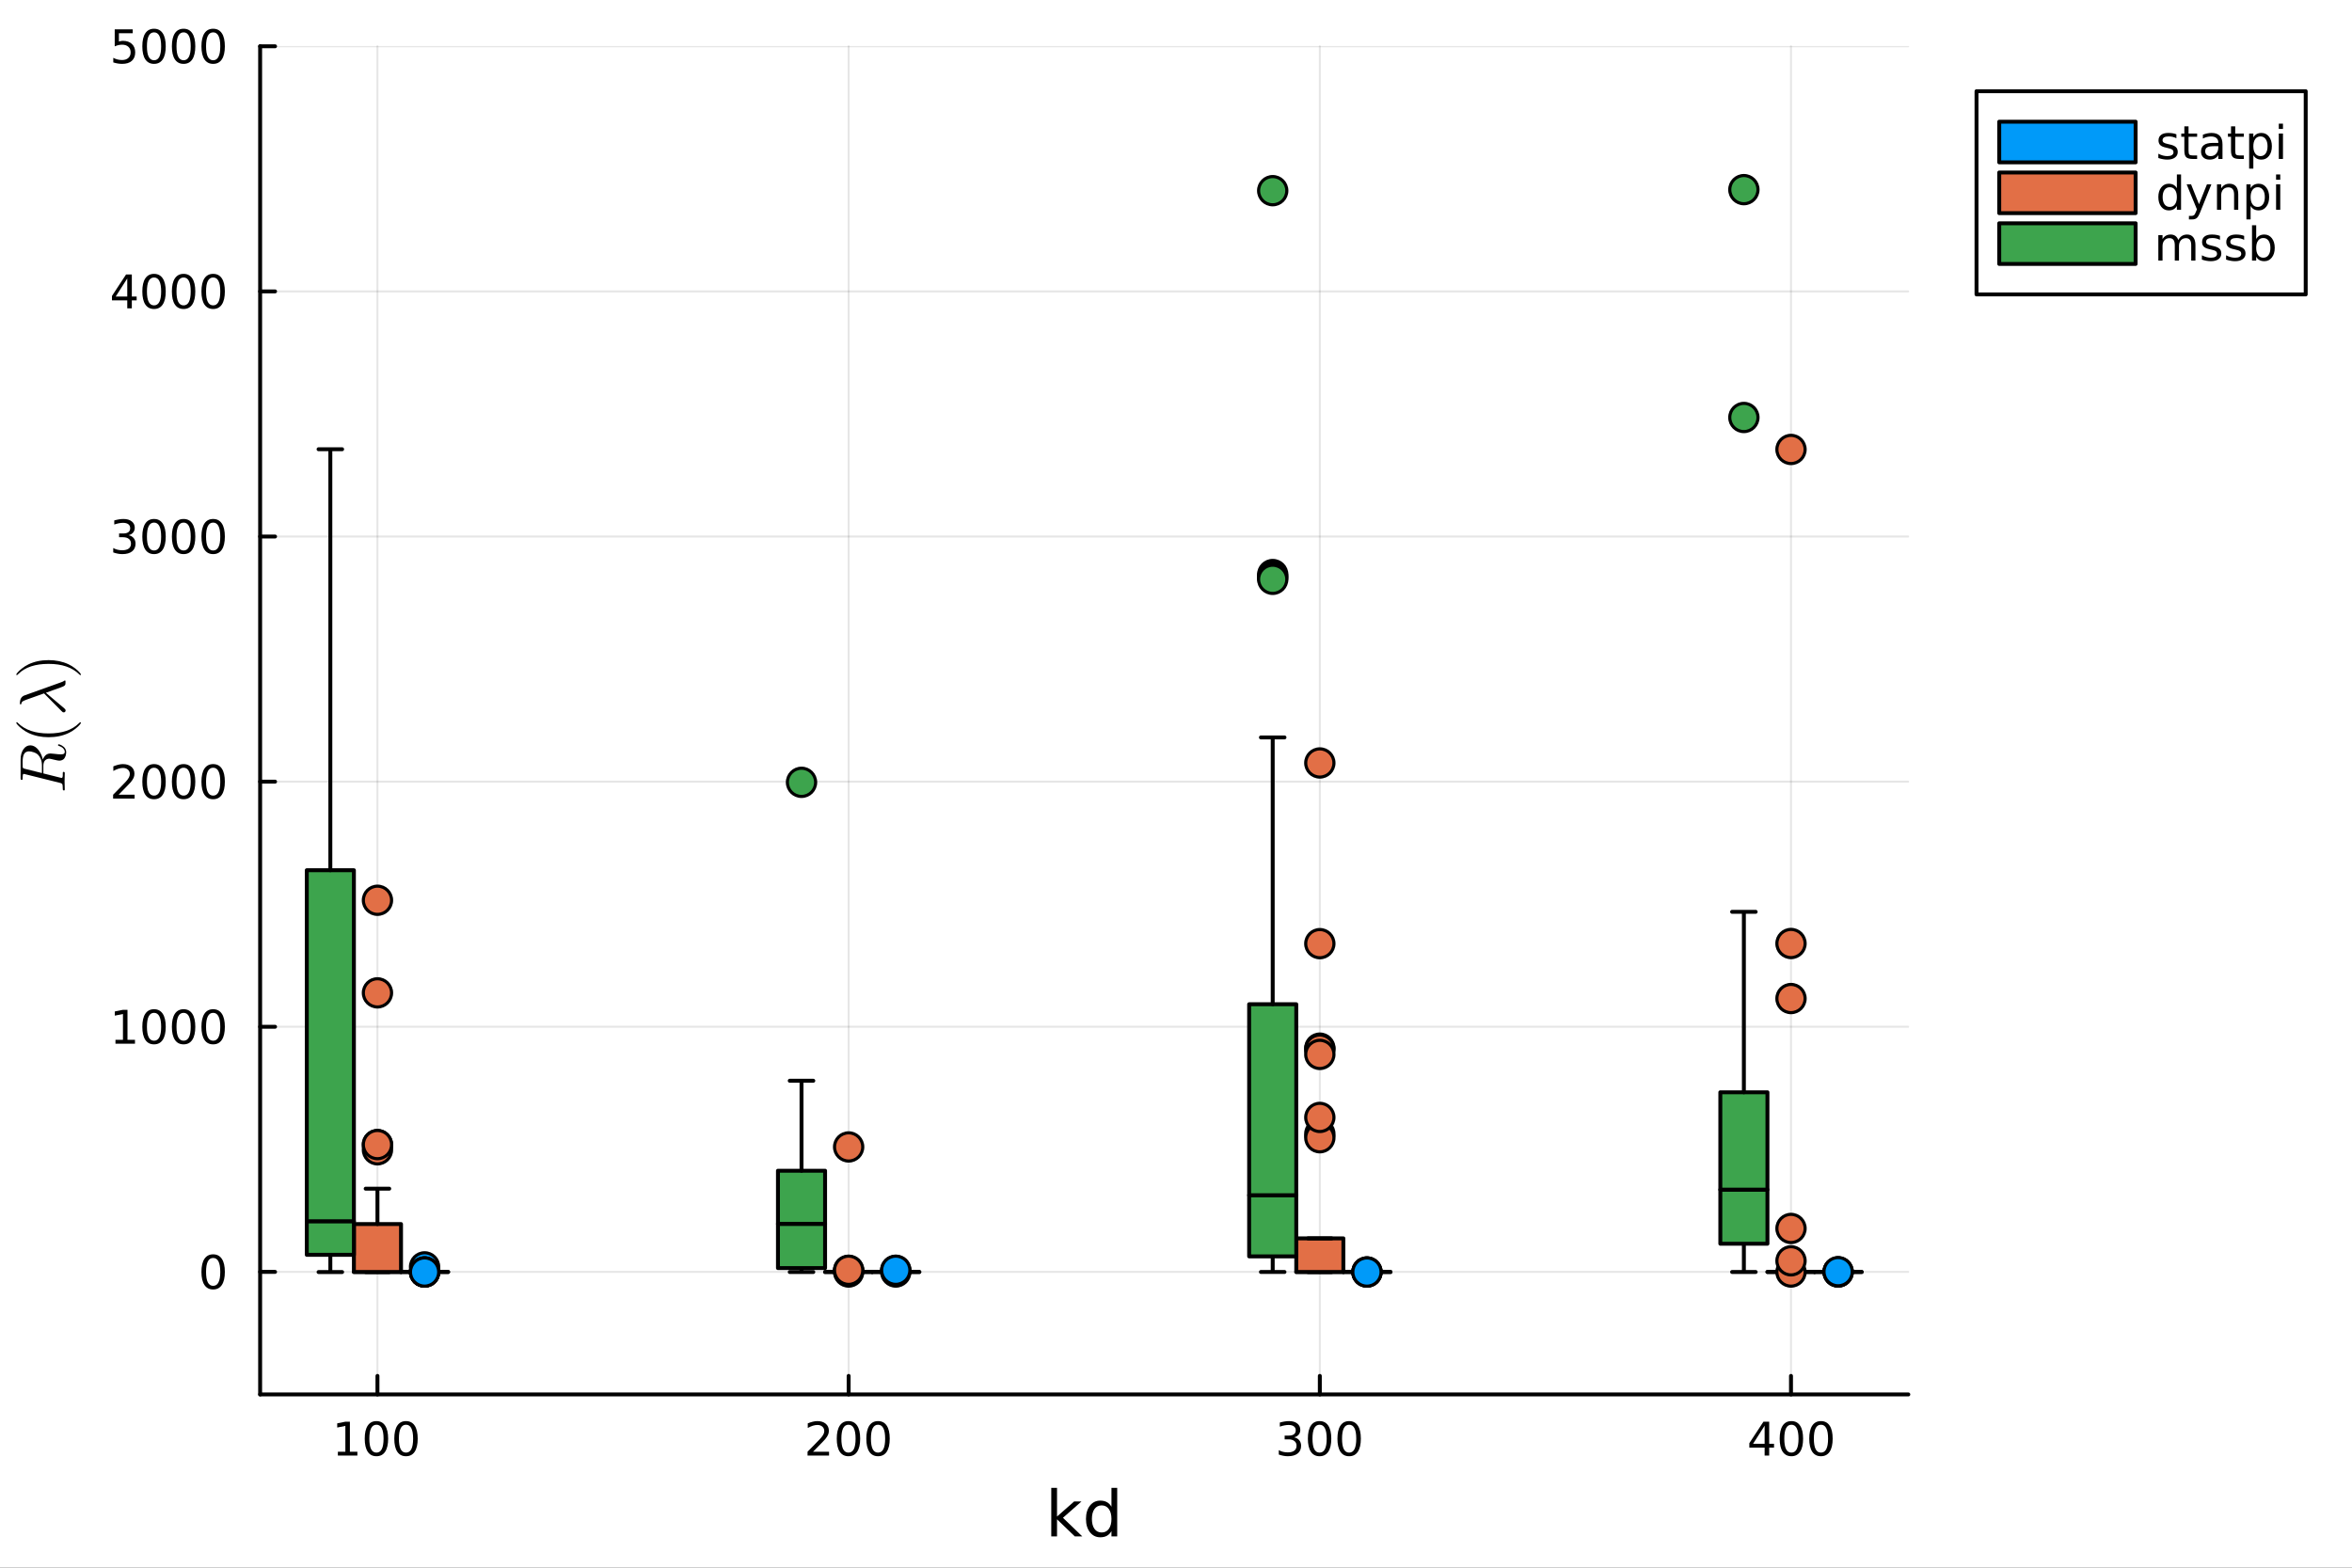 <?xml version="1.0" encoding="utf-8"?>
<svg xmlns="http://www.w3.org/2000/svg" xmlns:xlink="http://www.w3.org/1999/xlink" width="600" height="400" viewBox="0 0 2400 1600">
<rect x="0" y="0" width="2400" height="1600" fill="#333333" stroke="none"/>
<defs>
  <clipPath id="clip170">
    <rect x="0" y="0" width="2400" height="1600"/>
  </clipPath>
</defs>
<path clip-path="url(#clip170)" d="M0 1600 L2400 1600 L2400 0 L0 0  Z" fill="#ffffff" fill-rule="evenodd" fill-opacity="1"/>
<defs>
  <clipPath id="clip171">
    <rect x="480" y="0" width="1681" height="1600"/>
  </clipPath>
</defs>
<path clip-path="url(#clip170)" d="M265.445 1423.18 L1947.27 1423.18 L1947.27 47.244 L265.445 47.244  Z" fill="#ffffff" fill-rule="evenodd" fill-opacity="1"/>
<defs>
  <clipPath id="clip172">
    <rect x="265" y="47" width="1683" height="1377"/>
  </clipPath>
</defs>
<polyline clip-path="url(#clip172)" style="stroke:#000000; stroke-linecap:round; stroke-linejoin:round; stroke-width:2; stroke-opacity:0.1; fill:none" points="385.163,1423.18 385.163,47.244 "/>
<polyline clip-path="url(#clip172)" style="stroke:#000000; stroke-linecap:round; stroke-linejoin:round; stroke-width:2; stroke-opacity:0.1; fill:none" points="865.96,1423.18 865.96,47.244 "/>
<polyline clip-path="url(#clip172)" style="stroke:#000000; stroke-linecap:round; stroke-linejoin:round; stroke-width:2; stroke-opacity:0.1; fill:none" points="1346.76,1423.18 1346.76,47.244 "/>
<polyline clip-path="url(#clip172)" style="stroke:#000000; stroke-linecap:round; stroke-linejoin:round; stroke-width:2; stroke-opacity:0.1; fill:none" points="1827.55,1423.18 1827.55,47.244 "/>
<polyline clip-path="url(#clip170)" style="stroke:#000000; stroke-linecap:round; stroke-linejoin:round; stroke-width:4; stroke-opacity:1; fill:none" points="265.445,1423.18 1947.27,1423.18 "/>
<polyline clip-path="url(#clip170)" style="stroke:#000000; stroke-linecap:round; stroke-linejoin:round; stroke-width:4; stroke-opacity:1; fill:none" points="385.163,1423.18 385.163,1404.28 "/>
<polyline clip-path="url(#clip170)" style="stroke:#000000; stroke-linecap:round; stroke-linejoin:round; stroke-width:4; stroke-opacity:1; fill:none" points="865.96,1423.18 865.96,1404.28 "/>
<polyline clip-path="url(#clip170)" style="stroke:#000000; stroke-linecap:round; stroke-linejoin:round; stroke-width:4; stroke-opacity:1; fill:none" points="1346.76,1423.18 1346.76,1404.28 "/>
<polyline clip-path="url(#clip170)" style="stroke:#000000; stroke-linecap:round; stroke-linejoin:round; stroke-width:4; stroke-opacity:1; fill:none" points="1827.55,1423.18 1827.55,1404.28 "/>
<path clip-path="url(#clip170)" d="M344.77 1481.64 L352.409 1481.64 L352.409 1455.28 L344.099 1456.95 L344.099 1452.69 L352.362 1451.02 L357.038 1451.02 L357.038 1481.64 L364.677 1481.64 L364.677 1485.58 L344.77 1485.58 L344.77 1481.64 Z" fill="#000000" fill-rule="nonzero" fill-opacity="1" /><path clip-path="url(#clip170)" d="M384.122 1454.1 Q380.51 1454.1 378.682 1457.66 Q376.876 1461.2 376.876 1468.33 Q376.876 1475.44 378.682 1479.01 Q380.51 1482.55 384.122 1482.55 Q387.756 1482.55 389.561 1479.01 Q391.39 1475.44 391.39 1468.33 Q391.39 1461.2 389.561 1457.66 Q387.756 1454.1 384.122 1454.1 M384.122 1450.39 Q389.932 1450.39 392.987 1455 Q396.066 1459.58 396.066 1468.33 Q396.066 1477.06 392.987 1481.67 Q389.932 1486.25 384.122 1486.25 Q378.311 1486.25 375.233 1481.67 Q372.177 1477.06 372.177 1468.33 Q372.177 1459.58 375.233 1455 Q378.311 1450.39 384.122 1450.39 Z" fill="#000000" fill-rule="nonzero" fill-opacity="1" /><path clip-path="url(#clip170)" d="M414.283 1454.1 Q410.672 1454.1 408.844 1457.66 Q407.038 1461.2 407.038 1468.33 Q407.038 1475.44 408.844 1479.01 Q410.672 1482.55 414.283 1482.55 Q417.918 1482.55 419.723 1479.01 Q421.552 1475.44 421.552 1468.33 Q421.552 1461.2 419.723 1457.66 Q417.918 1454.1 414.283 1454.1 M414.283 1450.39 Q420.094 1450.39 423.149 1455 Q426.228 1459.58 426.228 1468.33 Q426.228 1477.06 423.149 1481.67 Q420.094 1486.25 414.283 1486.25 Q408.473 1486.25 405.395 1481.67 Q402.339 1477.06 402.339 1468.33 Q402.339 1459.58 405.395 1455 Q408.473 1450.39 414.283 1450.39 Z" fill="#000000" fill-rule="nonzero" fill-opacity="1" /><path clip-path="url(#clip170)" d="M829.652 1481.64 L845.972 1481.64 L845.972 1485.58 L824.027 1485.58 L824.027 1481.64 Q826.69 1478.89 831.273 1474.26 Q835.879 1469.61 837.06 1468.27 Q839.305 1465.74 840.185 1464.01 Q841.088 1462.25 841.088 1460.56 Q841.088 1457.8 839.143 1456.07 Q837.222 1454.33 834.12 1454.33 Q831.921 1454.33 829.467 1455.09 Q827.037 1455.86 824.259 1457.41 L824.259 1452.69 Q827.083 1451.55 829.537 1450.97 Q831.99 1450.39 834.027 1450.39 Q839.398 1450.39 842.592 1453.08 Q845.787 1455.77 845.787 1460.26 Q845.787 1462.39 844.976 1464.31 Q844.189 1466.2 842.083 1468.8 Q841.504 1469.47 838.402 1472.69 Q835.301 1475.88 829.652 1481.64 Z" fill="#000000" fill-rule="nonzero" fill-opacity="1" /><path clip-path="url(#clip170)" d="M865.787 1454.1 Q862.175 1454.1 860.347 1457.66 Q858.541 1461.2 858.541 1468.33 Q858.541 1475.44 860.347 1479.01 Q862.175 1482.55 865.787 1482.55 Q869.421 1482.55 871.226 1479.01 Q873.055 1475.44 873.055 1468.33 Q873.055 1461.2 871.226 1457.66 Q869.421 1454.1 865.787 1454.1 M865.787 1450.39 Q871.597 1450.39 874.652 1455 Q877.731 1459.58 877.731 1468.33 Q877.731 1477.06 874.652 1481.67 Q871.597 1486.25 865.787 1486.25 Q859.976 1486.25 856.898 1481.67 Q853.842 1477.06 853.842 1468.33 Q853.842 1459.58 856.898 1455 Q859.976 1450.39 865.787 1450.39 Z" fill="#000000" fill-rule="nonzero" fill-opacity="1" /><path clip-path="url(#clip170)" d="M895.948 1454.1 Q892.337 1454.1 890.509 1457.66 Q888.703 1461.2 888.703 1468.33 Q888.703 1475.44 890.509 1479.01 Q892.337 1482.55 895.948 1482.55 Q899.583 1482.55 901.388 1479.01 Q903.217 1475.44 903.217 1468.33 Q903.217 1461.2 901.388 1457.66 Q899.583 1454.1 895.948 1454.1 M895.948 1450.39 Q901.759 1450.39 904.814 1455 Q907.893 1459.58 907.893 1468.33 Q907.893 1477.06 904.814 1481.67 Q901.759 1486.25 895.948 1486.25 Q890.138 1486.25 887.06 1481.67 Q884.004 1477.06 884.004 1468.33 Q884.004 1459.58 887.06 1455 Q890.138 1450.39 895.948 1450.39 Z" fill="#000000" fill-rule="nonzero" fill-opacity="1" /><path clip-path="url(#clip170)" d="M1320.52 1466.95 Q1323.88 1467.66 1325.75 1469.93 Q1327.65 1472.2 1327.65 1475.53 Q1327.65 1480.65 1324.13 1483.45 Q1320.61 1486.25 1314.13 1486.25 Q1311.95 1486.25 1309.64 1485.81 Q1307.35 1485.39 1304.89 1484.54 L1304.89 1480.02 Q1306.84 1481.16 1309.15 1481.74 Q1311.47 1482.32 1313.99 1482.32 Q1318.39 1482.32 1320.68 1480.58 Q1323 1478.84 1323 1475.53 Q1323 1472.48 1320.84 1470.77 Q1318.71 1469.03 1314.89 1469.03 L1310.87 1469.03 L1310.87 1465.19 L1315.08 1465.19 Q1318.53 1465.19 1320.36 1463.82 Q1322.19 1462.43 1322.19 1459.84 Q1322.19 1457.18 1320.29 1455.77 Q1318.41 1454.33 1314.89 1454.33 Q1312.97 1454.33 1310.77 1454.75 Q1308.57 1455.16 1305.94 1456.04 L1305.94 1451.88 Q1308.6 1451.14 1310.91 1450.77 Q1313.25 1450.39 1315.31 1450.39 Q1320.63 1450.39 1323.74 1452.83 Q1326.84 1455.23 1326.84 1459.35 Q1326.84 1462.22 1325.19 1464.21 Q1323.55 1466.18 1320.52 1466.95 Z" fill="#000000" fill-rule="nonzero" fill-opacity="1" /><path clip-path="url(#clip170)" d="M1346.51 1454.1 Q1342.9 1454.1 1341.07 1457.66 Q1339.27 1461.2 1339.27 1468.33 Q1339.27 1475.44 1341.07 1479.01 Q1342.9 1482.55 1346.51 1482.55 Q1350.15 1482.55 1351.95 1479.01 Q1353.78 1475.44 1353.78 1468.33 Q1353.78 1461.2 1351.95 1457.66 Q1350.15 1454.1 1346.51 1454.1 M1346.51 1450.39 Q1352.32 1450.39 1355.38 1455 Q1358.46 1459.58 1358.46 1468.33 Q1358.46 1477.06 1355.38 1481.67 Q1352.32 1486.25 1346.51 1486.25 Q1340.7 1486.25 1337.63 1481.67 Q1334.57 1477.06 1334.57 1468.33 Q1334.57 1459.58 1337.63 1455 Q1340.7 1450.39 1346.51 1450.39 Z" fill="#000000" fill-rule="nonzero" fill-opacity="1" /><path clip-path="url(#clip170)" d="M1376.68 1454.1 Q1373.06 1454.1 1371.24 1457.66 Q1369.43 1461.2 1369.43 1468.33 Q1369.43 1475.44 1371.24 1479.01 Q1373.06 1482.55 1376.68 1482.55 Q1380.31 1482.55 1382.12 1479.01 Q1383.94 1475.44 1383.94 1468.33 Q1383.94 1461.2 1382.12 1457.66 Q1380.31 1454.1 1376.68 1454.1 M1376.68 1450.39 Q1382.49 1450.39 1385.54 1455 Q1388.62 1459.58 1388.62 1468.33 Q1388.62 1477.06 1385.54 1481.67 Q1382.49 1486.25 1376.68 1486.25 Q1370.87 1486.25 1367.79 1481.67 Q1364.73 1477.06 1364.73 1468.33 Q1364.73 1459.58 1367.79 1455 Q1370.87 1450.39 1376.68 1450.39 Z" fill="#000000" fill-rule="nonzero" fill-opacity="1" /><path clip-path="url(#clip170)" d="M1800.64 1455.09 L1788.84 1473.54 L1800.64 1473.54 L1800.64 1455.09 M1799.42 1451.02 L1805.3 1451.02 L1805.3 1473.54 L1810.23 1473.54 L1810.23 1477.43 L1805.3 1477.43 L1805.3 1485.58 L1800.64 1485.58 L1800.64 1477.43 L1785.04 1477.43 L1785.04 1472.92 L1799.42 1451.02 Z" fill="#000000" fill-rule="nonzero" fill-opacity="1" /><path clip-path="url(#clip170)" d="M1827.96 1454.1 Q1824.35 1454.1 1822.52 1457.66 Q1820.71 1461.2 1820.71 1468.33 Q1820.71 1475.44 1822.52 1479.01 Q1824.35 1482.55 1827.96 1482.55 Q1831.59 1482.55 1833.4 1479.01 Q1835.23 1475.44 1835.23 1468.33 Q1835.23 1461.2 1833.4 1457.66 Q1831.59 1454.1 1827.96 1454.1 M1827.96 1450.39 Q1833.77 1450.39 1836.82 1455 Q1839.9 1459.58 1839.9 1468.33 Q1839.9 1477.06 1836.82 1481.67 Q1833.77 1486.25 1827.96 1486.25 Q1822.15 1486.25 1819.07 1481.67 Q1816.01 1477.06 1816.01 1468.33 Q1816.01 1459.58 1819.07 1455 Q1822.15 1450.39 1827.96 1450.39 Z" fill="#000000" fill-rule="nonzero" fill-opacity="1" /><path clip-path="url(#clip170)" d="M1858.12 1454.1 Q1854.51 1454.1 1852.68 1457.66 Q1850.88 1461.2 1850.88 1468.33 Q1850.88 1475.44 1852.68 1479.01 Q1854.51 1482.55 1858.12 1482.55 Q1861.76 1482.55 1863.56 1479.01 Q1865.39 1475.44 1865.39 1468.33 Q1865.39 1461.2 1863.56 1457.66 Q1861.76 1454.1 1858.12 1454.1 M1858.12 1450.39 Q1863.93 1450.39 1866.99 1455 Q1870.07 1459.58 1870.07 1468.33 Q1870.07 1477.06 1866.99 1481.67 Q1863.93 1486.25 1858.12 1486.25 Q1852.31 1486.25 1849.23 1481.67 Q1846.18 1477.06 1846.18 1468.33 Q1846.18 1459.58 1849.23 1455 Q1852.31 1450.39 1858.12 1450.39 Z" fill="#000000" fill-rule="nonzero" fill-opacity="1" /><path clip-path="url(#clip170)" d="M1072.72 1518.52 L1078.6 1518.52 L1078.6 1547.77 L1096.08 1532.4 L1103.56 1532.4 L1084.65 1549.07 L1104.35 1568.04 L1096.71 1568.04 L1078.6 1550.63 L1078.6 1568.04 L1072.72 1568.04 L1072.72 1518.52 Z" fill="#000000" fill-rule="nonzero" fill-opacity="1" /><path clip-path="url(#clip170)" d="M1134.14 1537.81 L1134.14 1518.52 L1140 1518.52 L1140 1568.04 L1134.14 1568.04 L1134.14 1562.7 Q1132.3 1565.88 1129.47 1567.44 Q1126.67 1568.97 1122.72 1568.97 Q1116.26 1568.97 1112.18 1563.81 Q1108.14 1558.65 1108.14 1550.25 Q1108.14 1541.85 1112.18 1536.69 Q1116.26 1531.54 1122.72 1531.54 Q1126.67 1531.54 1129.47 1533.1 Q1132.3 1534.62 1134.14 1537.81 M1114.19 1550.25 Q1114.19 1556.71 1116.83 1560.4 Q1119.5 1564.07 1124.15 1564.07 Q1128.8 1564.07 1131.47 1560.4 Q1134.14 1556.71 1134.14 1550.25 Q1134.14 1543.79 1131.47 1540.13 Q1128.8 1536.44 1124.15 1536.44 Q1119.5 1536.44 1116.83 1540.13 Q1114.19 1543.79 1114.19 1550.25 Z" fill="#000000" fill-rule="nonzero" fill-opacity="1" /><polyline clip-path="url(#clip172)" style="stroke:#000000; stroke-linecap:round; stroke-linejoin:round; stroke-width:2; stroke-opacity:0.1; fill:none" points="265.445,1298.09 1947.27,1298.09 "/>
<polyline clip-path="url(#clip172)" style="stroke:#000000; stroke-linecap:round; stroke-linejoin:round; stroke-width:2; stroke-opacity:0.1; fill:none" points="265.445,1047.92 1947.27,1047.92 "/>
<polyline clip-path="url(#clip172)" style="stroke:#000000; stroke-linecap:round; stroke-linejoin:round; stroke-width:2; stroke-opacity:0.1; fill:none" points="265.445,797.755 1947.27,797.755 "/>
<polyline clip-path="url(#clip172)" style="stroke:#000000; stroke-linecap:round; stroke-linejoin:round; stroke-width:2; stroke-opacity:0.1; fill:none" points="265.445,547.584 1947.27,547.584 "/>
<polyline clip-path="url(#clip172)" style="stroke:#000000; stroke-linecap:round; stroke-linejoin:round; stroke-width:2; stroke-opacity:0.1; fill:none" points="265.445,297.414 1947.27,297.414 "/>
<polyline clip-path="url(#clip172)" style="stroke:#000000; stroke-linecap:round; stroke-linejoin:round; stroke-width:2; stroke-opacity:0.1; fill:none" points="265.445,47.244 1947.27,47.244 "/>
<polyline clip-path="url(#clip170)" style="stroke:#000000; stroke-linecap:round; stroke-linejoin:round; stroke-width:4; stroke-opacity:1; fill:none" points="265.445,1423.18 265.445,47.244 "/>
<polyline clip-path="url(#clip170)" style="stroke:#000000; stroke-linecap:round; stroke-linejoin:round; stroke-width:4; stroke-opacity:1; fill:none" points="265.445,1298.09 280.671,1298.09 "/>
<polyline clip-path="url(#clip170)" style="stroke:#000000; stroke-linecap:round; stroke-linejoin:round; stroke-width:4; stroke-opacity:1; fill:none" points="265.445,1047.92 280.671,1047.92 "/>
<polyline clip-path="url(#clip170)" style="stroke:#000000; stroke-linecap:round; stroke-linejoin:round; stroke-width:4; stroke-opacity:1; fill:none" points="265.445,797.755 280.671,797.755 "/>
<polyline clip-path="url(#clip170)" style="stroke:#000000; stroke-linecap:round; stroke-linejoin:round; stroke-width:4; stroke-opacity:1; fill:none" points="265.445,547.584 280.671,547.584 "/>
<polyline clip-path="url(#clip170)" style="stroke:#000000; stroke-linecap:round; stroke-linejoin:round; stroke-width:4; stroke-opacity:1; fill:none" points="265.445,297.414 280.671,297.414 "/>
<polyline clip-path="url(#clip170)" style="stroke:#000000; stroke-linecap:round; stroke-linejoin:round; stroke-width:4; stroke-opacity:1; fill:none" points="265.445,47.244 280.671,47.244 "/>
<path clip-path="url(#clip170)" d="M217.5 1283.89 Q213.889 1283.89 212.061 1287.46 Q210.255 1291 210.255 1298.13 Q210.255 1305.24 212.061 1308.8 Q213.889 1312.34 217.5 1312.34 Q221.135 1312.34 222.94 1308.8 Q224.769 1305.24 224.769 1298.13 Q224.769 1291 222.94 1287.46 Q221.135 1283.89 217.5 1283.89 M217.5 1280.19 Q223.31 1280.19 226.366 1284.8 Q229.445 1289.38 229.445 1298.13 Q229.445 1306.86 226.366 1311.46 Q223.31 1316.05 217.5 1316.05 Q211.69 1316.05 208.612 1311.46 Q205.556 1306.86 205.556 1298.13 Q205.556 1289.38 208.612 1284.8 Q211.69 1280.19 217.5 1280.19 Z" fill="#000000" fill-rule="nonzero" fill-opacity="1" /><path clip-path="url(#clip170)" d="M117.825 1061.27 L125.464 1061.27 L125.464 1034.9 L117.154 1036.57 L117.154 1032.31 L125.418 1030.64 L130.093 1030.64 L130.093 1061.27 L137.732 1061.27 L137.732 1065.2 L117.825 1065.2 L117.825 1061.27 Z" fill="#000000" fill-rule="nonzero" fill-opacity="1" /><path clip-path="url(#clip170)" d="M157.177 1033.72 Q153.566 1033.72 151.737 1037.29 Q149.931 1040.83 149.931 1047.96 Q149.931 1055.07 151.737 1058.63 Q153.566 1062.17 157.177 1062.17 Q160.811 1062.17 162.616 1058.63 Q164.445 1055.07 164.445 1047.96 Q164.445 1040.83 162.616 1037.29 Q160.811 1033.72 157.177 1033.72 M157.177 1030.02 Q162.987 1030.02 166.042 1034.63 Q169.121 1039.21 169.121 1047.96 Q169.121 1056.69 166.042 1061.29 Q162.987 1065.88 157.177 1065.88 Q151.366 1065.88 148.288 1061.29 Q145.232 1056.69 145.232 1047.96 Q145.232 1039.21 148.288 1034.63 Q151.366 1030.02 157.177 1030.02 Z" fill="#000000" fill-rule="nonzero" fill-opacity="1" /><path clip-path="url(#clip170)" d="M187.338 1033.72 Q183.727 1033.72 181.899 1037.29 Q180.093 1040.83 180.093 1047.96 Q180.093 1055.07 181.899 1058.63 Q183.727 1062.17 187.338 1062.17 Q190.973 1062.17 192.778 1058.63 Q194.607 1055.07 194.607 1047.96 Q194.607 1040.83 192.778 1037.29 Q190.973 1033.72 187.338 1033.72 M187.338 1030.02 Q193.149 1030.02 196.204 1034.63 Q199.283 1039.21 199.283 1047.96 Q199.283 1056.69 196.204 1061.29 Q193.149 1065.88 187.338 1065.88 Q181.528 1065.88 178.45 1061.29 Q175.394 1056.69 175.394 1047.96 Q175.394 1039.21 178.45 1034.63 Q181.528 1030.02 187.338 1030.02 Z" fill="#000000" fill-rule="nonzero" fill-opacity="1" /><path clip-path="url(#clip170)" d="M217.5 1033.72 Q213.889 1033.72 212.061 1037.29 Q210.255 1040.83 210.255 1047.96 Q210.255 1055.07 212.061 1058.63 Q213.889 1062.17 217.5 1062.17 Q221.135 1062.17 222.94 1058.63 Q224.769 1055.07 224.769 1047.96 Q224.769 1040.83 222.94 1037.29 Q221.135 1033.72 217.5 1033.72 M217.5 1030.02 Q223.31 1030.02 226.366 1034.63 Q229.445 1039.21 229.445 1047.96 Q229.445 1056.69 226.366 1061.29 Q223.31 1065.88 217.5 1065.88 Q211.69 1065.88 208.612 1061.29 Q205.556 1056.69 205.556 1047.96 Q205.556 1039.21 208.612 1034.63 Q211.69 1030.02 217.5 1030.02 Z" fill="#000000" fill-rule="nonzero" fill-opacity="1" /><path clip-path="url(#clip170)" d="M121.043 811.099 L137.362 811.099 L137.362 815.035 L115.418 815.035 L115.418 811.099 Q118.08 808.345 122.663 803.715 Q127.269 799.062 128.45 797.72 Q130.695 795.197 131.575 793.461 Q132.478 791.701 132.478 790.011 Q132.478 787.257 130.533 785.521 Q128.612 783.785 125.51 783.785 Q123.311 783.785 120.857 784.549 Q118.427 785.312 115.649 786.863 L115.649 782.141 Q118.473 781.007 120.927 780.428 Q123.38 779.85 125.418 779.85 Q130.788 779.85 133.982 782.535 Q137.177 785.22 137.177 789.711 Q137.177 791.84 136.367 793.761 Q135.579 795.66 133.473 798.252 Q132.894 798.923 129.792 802.141 Q126.691 805.335 121.043 811.099 Z" fill="#000000" fill-rule="nonzero" fill-opacity="1" /><path clip-path="url(#clip170)" d="M157.177 783.553 Q153.566 783.553 151.737 787.118 Q149.931 790.66 149.931 797.789 Q149.931 804.896 151.737 808.46 Q153.566 812.002 157.177 812.002 Q160.811 812.002 162.616 808.46 Q164.445 804.896 164.445 797.789 Q164.445 790.66 162.616 787.118 Q160.811 783.553 157.177 783.553 M157.177 779.85 Q162.987 779.85 166.042 784.456 Q169.121 789.039 169.121 797.789 Q169.121 806.516 166.042 811.122 Q162.987 815.706 157.177 815.706 Q151.366 815.706 148.288 811.122 Q145.232 806.516 145.232 797.789 Q145.232 789.039 148.288 784.456 Q151.366 779.85 157.177 779.85 Z" fill="#000000" fill-rule="nonzero" fill-opacity="1" /><path clip-path="url(#clip170)" d="M187.338 783.553 Q183.727 783.553 181.899 787.118 Q180.093 790.66 180.093 797.789 Q180.093 804.896 181.899 808.46 Q183.727 812.002 187.338 812.002 Q190.973 812.002 192.778 808.46 Q194.607 804.896 194.607 797.789 Q194.607 790.66 192.778 787.118 Q190.973 783.553 187.338 783.553 M187.338 779.85 Q193.149 779.85 196.204 784.456 Q199.283 789.039 199.283 797.789 Q199.283 806.516 196.204 811.122 Q193.149 815.706 187.338 815.706 Q181.528 815.706 178.45 811.122 Q175.394 806.516 175.394 797.789 Q175.394 789.039 178.45 784.456 Q181.528 779.85 187.338 779.85 Z" fill="#000000" fill-rule="nonzero" fill-opacity="1" /><path clip-path="url(#clip170)" d="M217.5 783.553 Q213.889 783.553 212.061 787.118 Q210.255 790.66 210.255 797.789 Q210.255 804.896 212.061 808.46 Q213.889 812.002 217.5 812.002 Q221.135 812.002 222.94 808.46 Q224.769 804.896 224.769 797.789 Q224.769 790.66 222.94 787.118 Q221.135 783.553 217.5 783.553 M217.5 779.85 Q223.31 779.85 226.366 784.456 Q229.445 789.039 229.445 797.789 Q229.445 806.516 226.366 811.122 Q223.31 815.706 217.5 815.706 Q211.69 815.706 208.612 811.122 Q205.556 806.516 205.556 797.789 Q205.556 789.039 208.612 784.456 Q211.69 779.85 217.5 779.85 Z" fill="#000000" fill-rule="nonzero" fill-opacity="1" /><path clip-path="url(#clip170)" d="M131.181 546.23 Q134.538 546.948 136.413 549.216 Q138.311 551.485 138.311 554.818 Q138.311 559.934 134.792 562.735 Q131.274 565.536 124.793 565.536 Q122.617 565.536 120.302 565.096 Q118.01 564.679 115.556 563.823 L115.556 559.309 Q117.501 560.443 119.816 561.022 Q122.13 561.6 124.654 561.6 Q129.052 561.6 131.343 559.864 Q133.658 558.128 133.658 554.818 Q133.658 551.763 131.505 550.05 Q129.376 548.314 125.556 548.314 L121.529 548.314 L121.529 544.471 L125.742 544.471 Q129.191 544.471 131.019 543.105 Q132.848 541.716 132.848 539.124 Q132.848 536.462 130.95 535.05 Q129.075 533.615 125.556 533.615 Q123.635 533.615 121.436 534.031 Q119.237 534.448 116.598 535.327 L116.598 531.161 Q119.26 530.42 121.575 530.05 Q123.913 529.679 125.973 529.679 Q131.297 529.679 134.399 532.11 Q137.501 534.517 137.501 538.638 Q137.501 541.508 135.857 543.499 Q134.214 545.466 131.181 546.23 Z" fill="#000000" fill-rule="nonzero" fill-opacity="1" /><path clip-path="url(#clip170)" d="M157.177 533.383 Q153.566 533.383 151.737 536.948 Q149.931 540.489 149.931 547.619 Q149.931 554.726 151.737 558.29 Q153.566 561.832 157.177 561.832 Q160.811 561.832 162.616 558.29 Q164.445 554.726 164.445 547.619 Q164.445 540.489 162.616 536.948 Q160.811 533.383 157.177 533.383 M157.177 529.679 Q162.987 529.679 166.042 534.286 Q169.121 538.869 169.121 547.619 Q169.121 556.346 166.042 560.952 Q162.987 565.536 157.177 565.536 Q151.366 565.536 148.288 560.952 Q145.232 556.346 145.232 547.619 Q145.232 538.869 148.288 534.286 Q151.366 529.679 157.177 529.679 Z" fill="#000000" fill-rule="nonzero" fill-opacity="1" /><path clip-path="url(#clip170)" d="M187.338 533.383 Q183.727 533.383 181.899 536.948 Q180.093 540.489 180.093 547.619 Q180.093 554.726 181.899 558.29 Q183.727 561.832 187.338 561.832 Q190.973 561.832 192.778 558.29 Q194.607 554.726 194.607 547.619 Q194.607 540.489 192.778 536.948 Q190.973 533.383 187.338 533.383 M187.338 529.679 Q193.149 529.679 196.204 534.286 Q199.283 538.869 199.283 547.619 Q199.283 556.346 196.204 560.952 Q193.149 565.536 187.338 565.536 Q181.528 565.536 178.45 560.952 Q175.394 556.346 175.394 547.619 Q175.394 538.869 178.45 534.286 Q181.528 529.679 187.338 529.679 Z" fill="#000000" fill-rule="nonzero" fill-opacity="1" /><path clip-path="url(#clip170)" d="M217.5 533.383 Q213.889 533.383 212.061 536.948 Q210.255 540.489 210.255 547.619 Q210.255 554.726 212.061 558.29 Q213.889 561.832 217.5 561.832 Q221.135 561.832 222.94 558.29 Q224.769 554.726 224.769 547.619 Q224.769 540.489 222.94 536.948 Q221.135 533.383 217.5 533.383 M217.5 529.679 Q223.31 529.679 226.366 534.286 Q229.445 538.869 229.445 547.619 Q229.445 556.346 226.366 560.952 Q223.31 565.536 217.5 565.536 Q211.69 565.536 208.612 560.952 Q205.556 556.346 205.556 547.619 Q205.556 538.869 208.612 534.286 Q211.69 529.679 217.5 529.679 Z" fill="#000000" fill-rule="nonzero" fill-opacity="1" /><path clip-path="url(#clip170)" d="M129.862 284.208 L118.056 302.657 L129.862 302.657 L129.862 284.208 M128.635 280.134 L134.515 280.134 L134.515 302.657 L139.445 302.657 L139.445 306.546 L134.515 306.546 L134.515 314.694 L129.862 314.694 L129.862 306.546 L114.26 306.546 L114.26 302.032 L128.635 280.134 Z" fill="#000000" fill-rule="nonzero" fill-opacity="1" /><path clip-path="url(#clip170)" d="M157.177 283.213 Q153.566 283.213 151.737 286.778 Q149.931 290.319 149.931 297.449 Q149.931 304.555 151.737 308.12 Q153.566 311.662 157.177 311.662 Q160.811 311.662 162.616 308.12 Q164.445 304.555 164.445 297.449 Q164.445 290.319 162.616 286.778 Q160.811 283.213 157.177 283.213 M157.177 279.509 Q162.987 279.509 166.042 284.116 Q169.121 288.699 169.121 297.449 Q169.121 306.176 166.042 310.782 Q162.987 315.366 157.177 315.366 Q151.366 315.366 148.288 310.782 Q145.232 306.176 145.232 297.449 Q145.232 288.699 148.288 284.116 Q151.366 279.509 157.177 279.509 Z" fill="#000000" fill-rule="nonzero" fill-opacity="1" /><path clip-path="url(#clip170)" d="M187.338 283.213 Q183.727 283.213 181.899 286.778 Q180.093 290.319 180.093 297.449 Q180.093 304.555 181.899 308.12 Q183.727 311.662 187.338 311.662 Q190.973 311.662 192.778 308.12 Q194.607 304.555 194.607 297.449 Q194.607 290.319 192.778 286.778 Q190.973 283.213 187.338 283.213 M187.338 279.509 Q193.149 279.509 196.204 284.116 Q199.283 288.699 199.283 297.449 Q199.283 306.176 196.204 310.782 Q193.149 315.366 187.338 315.366 Q181.528 315.366 178.45 310.782 Q175.394 306.176 175.394 297.449 Q175.394 288.699 178.45 284.116 Q181.528 279.509 187.338 279.509 Z" fill="#000000" fill-rule="nonzero" fill-opacity="1" /><path clip-path="url(#clip170)" d="M217.5 283.213 Q213.889 283.213 212.061 286.778 Q210.255 290.319 210.255 297.449 Q210.255 304.555 212.061 308.12 Q213.889 311.662 217.5 311.662 Q221.135 311.662 222.94 308.12 Q224.769 304.555 224.769 297.449 Q224.769 290.319 222.94 286.778 Q221.135 283.213 217.5 283.213 M217.5 279.509 Q223.31 279.509 226.366 284.116 Q229.445 288.699 229.445 297.449 Q229.445 306.176 226.366 310.782 Q223.31 315.366 217.5 315.366 Q211.69 315.366 208.612 310.782 Q205.556 306.176 205.556 297.449 Q205.556 288.699 208.612 284.116 Q211.69 279.509 217.5 279.509 Z" fill="#000000" fill-rule="nonzero" fill-opacity="1" /><path clip-path="url(#clip170)" d="M117.061 29.964 L135.417 29.964 L135.417 33.899 L121.343 33.899 L121.343 42.371 Q122.362 42.024 123.38 41.862 Q124.399 41.677 125.418 41.677 Q131.205 41.677 134.584 44.848 Q137.964 48.02 137.964 53.436 Q137.964 59.015 134.492 62.117 Q131.019 65.195 124.7 65.195 Q122.524 65.195 120.255 64.825 Q118.01 64.455 115.603 63.714 L115.603 59.015 Q117.686 60.149 119.908 60.705 Q122.13 61.26 124.607 61.26 Q128.612 61.26 130.95 59.154 Q133.288 57.047 133.288 53.436 Q133.288 49.825 130.95 47.719 Q128.612 45.612 124.607 45.612 Q122.732 45.612 120.857 46.029 Q119.006 46.446 117.061 47.325 L117.061 29.964 Z" fill="#000000" fill-rule="nonzero" fill-opacity="1" /><path clip-path="url(#clip170)" d="M157.177 33.043 Q153.566 33.043 151.737 36.608 Q149.931 40.149 149.931 47.279 Q149.931 54.385 151.737 57.95 Q153.566 61.492 157.177 61.492 Q160.811 61.492 162.616 57.95 Q164.445 54.385 164.445 47.279 Q164.445 40.149 162.616 36.608 Q160.811 33.043 157.177 33.043 M157.177 29.339 Q162.987 29.339 166.042 33.946 Q169.121 38.529 169.121 47.279 Q169.121 56.006 166.042 60.612 Q162.987 65.195 157.177 65.195 Q151.366 65.195 148.288 60.612 Q145.232 56.006 145.232 47.279 Q145.232 38.529 148.288 33.946 Q151.366 29.339 157.177 29.339 Z" fill="#000000" fill-rule="nonzero" fill-opacity="1" /><path clip-path="url(#clip170)" d="M187.338 33.043 Q183.727 33.043 181.899 36.608 Q180.093 40.149 180.093 47.279 Q180.093 54.385 181.899 57.95 Q183.727 61.492 187.338 61.492 Q190.973 61.492 192.778 57.95 Q194.607 54.385 194.607 47.279 Q194.607 40.149 192.778 36.608 Q190.973 33.043 187.338 33.043 M187.338 29.339 Q193.149 29.339 196.204 33.946 Q199.283 38.529 199.283 47.279 Q199.283 56.006 196.204 60.612 Q193.149 65.195 187.338 65.195 Q181.528 65.195 178.45 60.612 Q175.394 56.006 175.394 47.279 Q175.394 38.529 178.45 33.946 Q181.528 29.339 187.338 29.339 Z" fill="#000000" fill-rule="nonzero" fill-opacity="1" /><path clip-path="url(#clip170)" d="M217.5 33.043 Q213.889 33.043 212.061 36.608 Q210.255 40.149 210.255 47.279 Q210.255 54.385 212.061 57.95 Q213.889 61.492 217.5 61.492 Q221.135 61.492 222.94 57.95 Q224.769 54.385 224.769 47.279 Q224.769 40.149 222.94 36.608 Q221.135 33.043 217.5 33.043 M217.5 29.339 Q223.31 29.339 226.366 33.946 Q229.445 38.529 229.445 47.279 Q229.445 56.006 226.366 60.612 Q223.31 65.195 217.5 65.195 Q211.69 65.195 208.612 60.612 Q205.556 56.006 205.556 47.279 Q205.556 38.529 208.612 33.946 Q211.69 29.339 217.5 29.339 Z" fill="#000000" fill-rule="nonzero" fill-opacity="1" /><path clip-path="url(#clip170)" d="M29.595 766.825 Q28.532 766.825 27.663 767.115 Q26.761 767.372 26.149 767.791 Q25.505 768.178 25.022 768.918 Q24.506 769.659 24.184 770.271 Q23.862 770.883 23.669 771.913 Q23.444 772.944 23.347 773.62 Q23.218 774.297 23.154 775.456 Q23.089 776.615 23.089 777.195 Q23.089 777.743 23.089 778.838 Q23.089 782.284 23.154 782.863 Q23.282 783.733 23.798 784.055 Q24.281 784.377 25.601 784.699 L42.799 788.983 L42.799 781.607 Q42.799 777.582 41.672 774.812 Q40.545 772.042 38.967 770.464 Q37.228 768.725 34.426 767.791 Q31.624 766.825 29.595 766.825 M59.965 759.643 Q60.319 759.643 61.124 759.933 Q61.929 760.19 63.057 760.835 Q64.152 761.479 65.15 762.348 Q66.148 763.218 66.825 764.603 Q67.533 765.988 67.533 767.566 Q67.533 767.952 67.501 768.339 Q67.501 768.725 67.34 769.691 Q67.211 770.625 66.954 771.398 Q66.728 772.171 66.181 773.137 Q65.665 774.103 64.957 774.78 Q64.216 775.424 63.057 775.875 Q61.865 776.326 60.416 776.326 Q59.128 776.326 54.812 775.263 Q51.141 774.329 50.239 774.329 Q49.24 774.329 48.306 774.651 Q47.373 774.941 46.406 775.682 Q45.44 776.39 44.86 777.904 Q44.248 779.417 44.248 781.543 L44.248 789.369 L61.736 793.749 Q61.769 793.749 62.219 793.846 Q62.638 793.942 62.864 793.942 Q63.282 793.942 63.54 793.685 Q63.797 793.395 63.926 792.686 Q64.023 791.978 64.055 791.43 Q64.055 790.85 64.055 789.659 Q64.055 788.177 64.313 787.92 Q64.474 787.791 64.764 787.791 Q65.215 787.791 65.537 787.92 Q65.826 788.016 65.923 788.274 Q66.02 788.499 66.052 788.66 Q66.084 788.822 66.084 789.111 L65.891 797.485 L66.084 805.794 Q66.084 806.728 65.343 806.728 Q64.699 806.728 64.442 806.503 Q64.152 806.277 64.12 805.987 Q64.055 805.697 64.055 804.957 Q64.055 803.346 63.959 802.38 Q63.862 801.414 63.733 800.802 Q63.572 800.158 63.121 799.836 Q62.67 799.482 62.284 799.321 Q61.865 799.16 60.931 798.934 L25.505 790.11 Q24.442 789.852 24.281 789.852 Q23.669 789.852 23.508 790.239 Q23.315 790.593 23.218 791.623 L23.089 794.135 Q23.089 794.908 23.057 795.23 Q23.025 795.52 22.864 795.746 Q22.703 795.971 22.349 795.971 Q21.447 795.971 21.253 795.585 Q21.028 795.198 21.028 794.071 L21.028 775.263 Q21.028 768.854 23.83 764.796 Q26.632 760.706 30.915 760.706 Q32.848 760.706 34.651 761.575 Q36.455 762.445 37.872 763.894 Q39.289 765.311 40.48 767.211 Q41.64 769.112 42.445 771.14 Q43.218 773.137 43.669 775.198 Q43.991 774.297 44.474 773.459 Q44.957 772.59 45.859 771.495 Q46.761 770.368 48.21 769.691 Q49.659 769.015 51.43 769.015 Q52.687 769.015 54.554 769.273 Q59.868 769.917 62.058 769.917 Q64.152 769.917 65.118 769.369 Q66.084 768.822 66.084 767.276 Q66.084 765.762 64.731 764.087 Q63.347 762.38 60.094 761.285 Q59.16 761.028 59.16 760.416 Q59.16 760.384 59.16 760.352 Q59.16 760.287 59.224 760.158 Q59.257 760.029 59.353 759.933 Q59.417 759.804 59.578 759.74 Q59.739 759.643 59.965 759.643 Z" fill="#000000" fill-rule="nonzero" fill-opacity="1" /><path clip-path="url(#clip170)" d="M49.595 752.406 Q38.452 752.406 29.466 748.251 Q25.698 746.48 22.542 744 Q19.386 741.52 18.001 739.878 Q16.616 738.235 16.616 737.784 Q16.616 737.14 17.26 737.108 Q17.582 737.108 18.387 737.977 Q29.208 748.605 49.595 748.573 Q70.045 748.573 80.448 738.235 Q81.575 737.108 81.929 737.108 Q82.573 737.108 82.573 737.784 Q82.573 738.235 81.253 739.813 Q79.933 741.391 76.905 743.839 Q73.878 746.287 70.174 748.058 Q61.189 752.406 49.595 752.406 Z" fill="#000000" fill-rule="nonzero" fill-opacity="1" /><path clip-path="url(#clip170)" d="M66.148 694.454 Q66.76 694.454 66.825 695.162 L66.825 696.612 Q66.825 698.093 66.599 698.737 Q66.374 699.381 65.343 700.122 Q64.699 700.573 61.704 701.7 Q58.677 702.795 54.103 704.405 Q49.53 705.983 46.825 707.046 L65.569 722.924 Q66.954 724.019 66.954 725.114 Q66.954 725.919 66.406 726.499 Q65.859 727.078 65.021 727.078 Q64.409 727.078 64.055 726.853 Q63.701 726.595 62.992 725.919 L44.925 707.69 L26.986 714.099 Q23.669 715.323 22.832 716.032 Q21.994 716.708 21.704 718.383 Q21.543 718.995 21.028 718.995 Q20.32 718.995 20.32 717.803 Q20.32 711.426 24.989 709.752 L62.509 696.289 Q64.667 695.549 65.569 694.776 Q65.987 694.454 66.148 694.454 Z" fill="#000000" fill-rule="nonzero" fill-opacity="1" /><path clip-path="url(#clip170)" d="M81.929 689.023 Q81.607 689.023 80.802 688.186 Q69.981 677.558 49.595 677.558 Q29.144 677.558 18.806 687.767 Q17.614 689.023 17.26 689.023 Q16.616 689.023 16.616 688.379 Q16.616 687.928 17.936 686.35 Q19.257 684.74 22.284 682.325 Q25.311 679.877 29.015 678.073 Q38.001 673.726 49.595 673.726 Q60.738 673.726 69.723 677.88 Q73.491 679.651 76.648 682.131 Q79.804 684.611 81.189 686.254 Q82.573 687.896 82.573 688.379 Q82.573 689.023 81.929 689.023 Z" fill="#000000" fill-rule="nonzero" fill-opacity="1" /><path clip-path="url(#clip172)" d="M433.243 1298.2 L421.223 1298.2 L445.263 1298.2 L433.243 1298.2 L433.243 1298.19 L433.243 1298.2  Z" fill="#009af9" fill-rule="evenodd" fill-opacity="1"/>
<polyline clip-path="url(#clip172)" style="stroke:#000000; stroke-linecap:round; stroke-linejoin:round; stroke-width:4; stroke-opacity:1; fill:none" points="433.243,1298.2 421.223,1298.2 445.263,1298.2 433.243,1298.2 433.243,1298.19 433.243,1298.2 "/>
<path clip-path="url(#clip172)" d="M457.283 1298.19 L457.283 1298.18 L409.203 1298.18 L409.203 1298.19 L457.283 1298.19 L457.283 1298.18 L457.283 1298.19  Z" fill="#009af9" fill-rule="evenodd" fill-opacity="1"/>
<polyline clip-path="url(#clip172)" style="stroke:#000000; stroke-linecap:round; stroke-linejoin:round; stroke-width:4; stroke-opacity:1; fill:none" points="457.283,1298.19 457.283,1298.18 409.203,1298.18 409.203,1298.19 457.283,1298.19 457.283,1298.18 457.283,1298.19 "/>
<path clip-path="url(#clip172)" d="M457.283 1298.17 L409.203 1298.17 L409.203 1298.18 L457.283 1298.18 L457.283 1298.17 L433.243 1298.17 L457.283 1298.17  Z" fill="#009af9" fill-rule="evenodd" fill-opacity="1"/>
<polyline clip-path="url(#clip172)" style="stroke:#000000; stroke-linecap:round; stroke-linejoin:round; stroke-width:4; stroke-opacity:1; fill:none" points="457.283,1298.17 409.203,1298.17 409.203,1298.18 457.283,1298.18 457.283,1298.17 433.243,1298.17 457.283,1298.17 "/>
<path clip-path="url(#clip172)" d="M433.243 1298.16 L421.223 1298.16 L445.263 1298.16 L433.243 1298.16 L433.243 1298.17 L433.243 1298.16  Z" fill="#009af9" fill-rule="evenodd" fill-opacity="1"/>
<polyline clip-path="url(#clip172)" style="stroke:#000000; stroke-linecap:round; stroke-linejoin:round; stroke-width:4; stroke-opacity:1; fill:none" points="433.243,1298.16 421.223,1298.16 445.263,1298.16 433.243,1298.16 433.243,1298.17 433.243,1298.16 "/>
<path clip-path="url(#clip172)" d="M914.04 1298.21 L902.02 1298.21 L926.06 1298.21 L914.04 1298.21 L914.04 1298.19 L914.04 1298.21  Z" fill="#009af9" fill-rule="evenodd" fill-opacity="1"/>
<polyline clip-path="url(#clip172)" style="stroke:#000000; stroke-linecap:round; stroke-linejoin:round; stroke-width:4; stroke-opacity:1; fill:none" points="914.04,1298.21 902.02,1298.21 926.06,1298.21 914.04,1298.21 914.04,1298.19 914.04,1298.21 "/>
<path clip-path="url(#clip172)" d="M938.08 1298.19 L938.08 1298.19 L890 1298.19 L890 1298.19 L938.08 1298.19 L938.08 1298.19 L938.08 1298.19  Z" fill="#009af9" fill-rule="evenodd" fill-opacity="1"/>
<polyline clip-path="url(#clip172)" style="stroke:#000000; stroke-linecap:round; stroke-linejoin:round; stroke-width:4; stroke-opacity:1; fill:none" points="938.08,1298.19 938.08,1298.19 890,1298.19 890,1298.19 938.08,1298.19 938.08,1298.19 938.08,1298.19 "/>
<path clip-path="url(#clip172)" d="M938.08 1298.17 L890 1298.17 L890 1298.19 L938.08 1298.19 L938.08 1298.17 L914.04 1298.17 L938.08 1298.17  Z" fill="#009af9" fill-rule="evenodd" fill-opacity="1"/>
<polyline clip-path="url(#clip172)" style="stroke:#000000; stroke-linecap:round; stroke-linejoin:round; stroke-width:4; stroke-opacity:1; fill:none" points="938.08,1298.17 890,1298.17 890,1298.19 938.08,1298.19 938.08,1298.17 914.04,1298.17 938.08,1298.17 "/>
<path clip-path="url(#clip172)" d="M914.04 1298.16 L902.02 1298.16 L926.06 1298.16 L914.04 1298.16 L914.04 1298.17 L914.04 1298.16  Z" fill="#009af9" fill-rule="evenodd" fill-opacity="1"/>
<polyline clip-path="url(#clip172)" style="stroke:#000000; stroke-linecap:round; stroke-linejoin:round; stroke-width:4; stroke-opacity:1; fill:none" points="914.04,1298.16 902.02,1298.16 926.06,1298.16 914.04,1298.16 914.04,1298.17 914.04,1298.16 "/>
<path clip-path="url(#clip172)" d="M1394.84 1298.23 L1382.82 1298.23 L1406.86 1298.23 L1394.84 1298.23 L1394.84 1298.19 L1394.84 1298.23  Z" fill="#009af9" fill-rule="evenodd" fill-opacity="1"/>
<polyline clip-path="url(#clip172)" style="stroke:#000000; stroke-linecap:round; stroke-linejoin:round; stroke-width:4; stroke-opacity:1; fill:none" points="1394.84,1298.23 1382.82,1298.23 1406.86,1298.23 1394.84,1298.23 1394.84,1298.19 1394.84,1298.23 "/>
<path clip-path="url(#clip172)" d="M1418.88 1298.19 L1418.88 1298.19 L1370.8 1298.19 L1370.8 1298.19 L1418.88 1298.19 L1418.88 1298.19 L1418.88 1298.19  Z" fill="#009af9" fill-rule="evenodd" fill-opacity="1"/>
<polyline clip-path="url(#clip172)" style="stroke:#000000; stroke-linecap:round; stroke-linejoin:round; stroke-width:4; stroke-opacity:1; fill:none" points="1418.88,1298.19 1418.88,1298.19 1370.8,1298.19 1370.8,1298.19 1418.88,1298.19 1418.88,1298.19 1418.88,1298.19 "/>
<path clip-path="url(#clip172)" d="M1418.88 1298.17 L1370.8 1298.17 L1370.8 1298.19 L1418.88 1298.19 L1418.88 1298.17 L1394.84 1298.17 L1418.88 1298.17  Z" fill="#009af9" fill-rule="evenodd" fill-opacity="1"/>
<polyline clip-path="url(#clip172)" style="stroke:#000000; stroke-linecap:round; stroke-linejoin:round; stroke-width:4; stroke-opacity:1; fill:none" points="1418.88,1298.17 1370.8,1298.17 1370.8,1298.19 1418.88,1298.19 1418.88,1298.17 1394.84,1298.17 1418.88,1298.17 "/>
<path clip-path="url(#clip172)" d="M1394.84 1298.14 L1382.82 1298.14 L1406.86 1298.14 L1394.84 1298.14 L1394.84 1298.17 L1394.84 1298.14  Z" fill="#009af9" fill-rule="evenodd" fill-opacity="1"/>
<polyline clip-path="url(#clip172)" style="stroke:#000000; stroke-linecap:round; stroke-linejoin:round; stroke-width:4; stroke-opacity:1; fill:none" points="1394.84,1298.14 1382.82,1298.14 1406.86,1298.14 1394.84,1298.14 1394.84,1298.17 1394.84,1298.14 "/>
<path clip-path="url(#clip172)" d="M1875.63 1298.2 L1863.61 1298.2 L1887.65 1298.2 L1875.63 1298.2 L1875.63 1298.19 L1875.63 1298.2  Z" fill="#009af9" fill-rule="evenodd" fill-opacity="1"/>
<polyline clip-path="url(#clip172)" style="stroke:#000000; stroke-linecap:round; stroke-linejoin:round; stroke-width:4; stroke-opacity:1; fill:none" points="1875.63,1298.2 1863.61,1298.2 1887.65,1298.2 1875.63,1298.2 1875.63,1298.19 1875.63,1298.2 "/>
<path clip-path="url(#clip172)" d="M1899.67 1298.19 L1899.67 1298.18 L1851.59 1298.18 L1851.59 1298.19 L1899.67 1298.19 L1899.67 1298.18 L1899.67 1298.19  Z" fill="#009af9" fill-rule="evenodd" fill-opacity="1"/>
<polyline clip-path="url(#clip172)" style="stroke:#000000; stroke-linecap:round; stroke-linejoin:round; stroke-width:4; stroke-opacity:1; fill:none" points="1899.67,1298.19 1899.67,1298.18 1851.59,1298.18 1851.59,1298.19 1899.67,1298.19 1899.67,1298.18 1899.67,1298.19 "/>
<path clip-path="url(#clip172)" d="M1899.67 1298.17 L1851.59 1298.17 L1851.59 1298.18 L1899.67 1298.18 L1899.67 1298.17 L1875.63 1298.17 L1899.67 1298.17  Z" fill="#009af9" fill-rule="evenodd" fill-opacity="1"/>
<polyline clip-path="url(#clip172)" style="stroke:#000000; stroke-linecap:round; stroke-linejoin:round; stroke-width:4; stroke-opacity:1; fill:none" points="1899.67,1298.17 1851.59,1298.17 1851.59,1298.18 1899.67,1298.18 1899.67,1298.17 1875.63,1298.17 1899.67,1298.17 "/>
<path clip-path="url(#clip172)" d="M1875.63 1298.16 L1863.61 1298.16 L1887.65 1298.16 L1875.63 1298.16 L1875.63 1298.17 L1875.63 1298.16  Z" fill="#009af9" fill-rule="evenodd" fill-opacity="1"/>
<polyline clip-path="url(#clip172)" style="stroke:#000000; stroke-linecap:round; stroke-linejoin:round; stroke-width:4; stroke-opacity:1; fill:none" points="1875.63,1298.16 1863.61,1298.16 1887.65,1298.16 1875.63,1298.16 1875.63,1298.17 1875.63,1298.16 "/>
<circle clip-path="url(#clip172)" cx="433.243" cy="1298.27" r="14.4" fill="#009af9" fill-rule="evenodd" fill-opacity="1" stroke="#000000" stroke-opacity="1" stroke-width="3.2"/>
<circle clip-path="url(#clip172)" cx="433.243" cy="1292.98" r="14.4" fill="#009af9" fill-rule="evenodd" fill-opacity="1" stroke="#000000" stroke-opacity="1" stroke-width="3.2"/>
<circle clip-path="url(#clip172)" cx="433.243" cy="1298.14" r="14.4" fill="#009af9" fill-rule="evenodd" fill-opacity="1" stroke="#000000" stroke-opacity="1" stroke-width="3.2"/>
<circle clip-path="url(#clip172)" cx="433.243" cy="1298.27" r="14.4" fill="#009af9" fill-rule="evenodd" fill-opacity="1" stroke="#000000" stroke-opacity="1" stroke-width="3.2"/>
<circle clip-path="url(#clip172)" cx="433.243" cy="1298.23" r="14.4" fill="#009af9" fill-rule="evenodd" fill-opacity="1" stroke="#000000" stroke-opacity="1" stroke-width="3.2"/>
<circle clip-path="url(#clip172)" cx="914.04" cy="1298.24" r="14.4" fill="#009af9" fill-rule="evenodd" fill-opacity="1" stroke="#000000" stroke-opacity="1" stroke-width="3.2"/>
<circle clip-path="url(#clip172)" cx="914.04" cy="1296.57" r="14.4" fill="#009af9" fill-rule="evenodd" fill-opacity="1" stroke="#000000" stroke-opacity="1" stroke-width="3.2"/>
<circle clip-path="url(#clip172)" cx="914.04" cy="1296.43" r="14.4" fill="#009af9" fill-rule="evenodd" fill-opacity="1" stroke="#000000" stroke-opacity="1" stroke-width="3.2"/>
<circle clip-path="url(#clip172)" cx="1394.84" cy="1298.26" r="14.4" fill="#009af9" fill-rule="evenodd" fill-opacity="1" stroke="#000000" stroke-opacity="1" stroke-width="3.2"/>
<circle clip-path="url(#clip172)" cx="1394.84" cy="1298.23" r="14.4" fill="#009af9" fill-rule="evenodd" fill-opacity="1" stroke="#000000" stroke-opacity="1" stroke-width="3.2"/>
<circle clip-path="url(#clip172)" cx="1394.84" cy="1298.26" r="14.4" fill="#009af9" fill-rule="evenodd" fill-opacity="1" stroke="#000000" stroke-opacity="1" stroke-width="3.2"/>
<circle clip-path="url(#clip172)" cx="1875.63" cy="1298.22" r="14.4" fill="#009af9" fill-rule="evenodd" fill-opacity="1" stroke="#000000" stroke-opacity="1" stroke-width="3.2"/>
<circle clip-path="url(#clip172)" cx="1875.63" cy="1298.25" r="14.4" fill="#009af9" fill-rule="evenodd" fill-opacity="1" stroke="#000000" stroke-opacity="1" stroke-width="3.2"/>
<circle clip-path="url(#clip172)" cx="1875.63" cy="1297.88" r="14.4" fill="#009af9" fill-rule="evenodd" fill-opacity="1" stroke="#000000" stroke-opacity="1" stroke-width="3.2"/>
<polyline clip-path="url(#clip172)" style="stroke:#009af9; stroke-linecap:round; stroke-linejoin:round; stroke-width:0; stroke-opacity:1; fill:none" points="433.243,1298.2 421.223,1298.2 445.263,1298.2 433.243,1298.2 433.243,1298.19 "/>
<polyline clip-path="url(#clip172)" style="stroke:#009af9; stroke-linecap:round; stroke-linejoin:round; stroke-width:0; stroke-opacity:1; fill:none" points="457.283,1298.19 457.283,1298.18 409.203,1298.18 409.203,1298.19 457.283,1298.19 457.283,1298.18 "/>
<polyline clip-path="url(#clip172)" style="stroke:#009af9; stroke-linecap:round; stroke-linejoin:round; stroke-width:0; stroke-opacity:1; fill:none" points="457.283,1298.17 409.203,1298.17 409.203,1298.18 457.283,1298.18 457.283,1298.17 433.243,1298.17 "/>
<polyline clip-path="url(#clip172)" style="stroke:#009af9; stroke-linecap:round; stroke-linejoin:round; stroke-width:0; stroke-opacity:1; fill:none" points="433.243,1298.16 421.223,1298.16 445.263,1298.16 433.243,1298.16 433.243,1298.17 "/>
<polyline clip-path="url(#clip172)" style="stroke:#009af9; stroke-linecap:round; stroke-linejoin:round; stroke-width:0; stroke-opacity:1; fill:none" points="914.04,1298.21 902.02,1298.21 926.06,1298.21 914.04,1298.21 914.04,1298.19 "/>
<polyline clip-path="url(#clip172)" style="stroke:#009af9; stroke-linecap:round; stroke-linejoin:round; stroke-width:0; stroke-opacity:1; fill:none" points="938.08,1298.19 938.08,1298.19 890,1298.19 890,1298.19 938.08,1298.19 938.08,1298.19 "/>
<polyline clip-path="url(#clip172)" style="stroke:#009af9; stroke-linecap:round; stroke-linejoin:round; stroke-width:0; stroke-opacity:1; fill:none" points="938.08,1298.17 890,1298.17 890,1298.19 938.08,1298.19 938.08,1298.17 914.04,1298.17 "/>
<polyline clip-path="url(#clip172)" style="stroke:#009af9; stroke-linecap:round; stroke-linejoin:round; stroke-width:0; stroke-opacity:1; fill:none" points="914.04,1298.16 902.02,1298.16 926.06,1298.16 914.04,1298.16 914.04,1298.17 "/>
<polyline clip-path="url(#clip172)" style="stroke:#009af9; stroke-linecap:round; stroke-linejoin:round; stroke-width:0; stroke-opacity:1; fill:none" points="1394.84,1298.23 1382.82,1298.23 1406.86,1298.23 1394.84,1298.23 1394.84,1298.19 "/>
<polyline clip-path="url(#clip172)" style="stroke:#009af9; stroke-linecap:round; stroke-linejoin:round; stroke-width:0; stroke-opacity:1; fill:none" points="1418.88,1298.19 1418.88,1298.19 1370.8,1298.19 1370.8,1298.19 1418.88,1298.19 1418.88,1298.19 "/>
<polyline clip-path="url(#clip172)" style="stroke:#009af9; stroke-linecap:round; stroke-linejoin:round; stroke-width:0; stroke-opacity:1; fill:none" points="1418.88,1298.17 1370.8,1298.17 1370.8,1298.19 1418.88,1298.19 1418.88,1298.17 1394.84,1298.17 "/>
<polyline clip-path="url(#clip172)" style="stroke:#009af9; stroke-linecap:round; stroke-linejoin:round; stroke-width:0; stroke-opacity:1; fill:none" points="1394.84,1298.14 1382.82,1298.14 1406.86,1298.14 1394.84,1298.14 1394.84,1298.17 "/>
<polyline clip-path="url(#clip172)" style="stroke:#009af9; stroke-linecap:round; stroke-linejoin:round; stroke-width:0; stroke-opacity:1; fill:none" points="1875.63,1298.2 1863.61,1298.2 1887.65,1298.2 1875.63,1298.2 1875.63,1298.19 "/>
<polyline clip-path="url(#clip172)" style="stroke:#009af9; stroke-linecap:round; stroke-linejoin:round; stroke-width:0; stroke-opacity:1; fill:none" points="1899.67,1298.19 1899.67,1298.18 1851.59,1298.18 1851.59,1298.19 1899.67,1298.19 1899.67,1298.18 "/>
<polyline clip-path="url(#clip172)" style="stroke:#009af9; stroke-linecap:round; stroke-linejoin:round; stroke-width:0; stroke-opacity:1; fill:none" points="1899.67,1298.17 1851.59,1298.17 1851.59,1298.18 1899.67,1298.18 1899.67,1298.17 1875.63,1298.17 "/>
<polyline clip-path="url(#clip172)" style="stroke:#009af9; stroke-linecap:round; stroke-linejoin:round; stroke-width:0; stroke-opacity:1; fill:none" points="1875.63,1298.16 1863.61,1298.16 1887.65,1298.16 1875.63,1298.16 1875.63,1298.17 "/>
<path clip-path="url(#clip172)" d="M385.163 1298.27 L373.143 1298.27 L397.183 1298.27 L385.163 1298.27 L385.163 1298.19 L385.163 1298.27  Z" fill="#e26f46" fill-rule="evenodd" fill-opacity="1"/>
<polyline clip-path="url(#clip172)" style="stroke:#000000; stroke-linecap:round; stroke-linejoin:round; stroke-width:4; stroke-opacity:1; fill:none" points="385.163,1298.27 373.143,1298.27 397.183,1298.27 385.163,1298.27 385.163,1298.19 385.163,1298.27 "/>
<path clip-path="url(#clip172)" d="M409.203 1298.19 L409.203 1298.17 L361.123 1298.17 L361.123 1298.19 L409.203 1298.19 L409.203 1298.17 L409.203 1298.19  Z" fill="#e26f46" fill-rule="evenodd" fill-opacity="1"/>
<polyline clip-path="url(#clip172)" style="stroke:#000000; stroke-linecap:round; stroke-linejoin:round; stroke-width:4; stroke-opacity:1; fill:none" points="409.203,1298.19 409.203,1298.17 361.123,1298.17 361.123,1298.19 409.203,1298.19 409.203,1298.17 409.203,1298.19 "/>
<path clip-path="url(#clip172)" d="M409.203 1249.28 L361.123 1249.28 L361.123 1298.17 L409.203 1298.17 L409.203 1249.28 L385.163 1249.28 L409.203 1249.28  Z" fill="#e26f46" fill-rule="evenodd" fill-opacity="1"/>
<polyline clip-path="url(#clip172)" style="stroke:#000000; stroke-linecap:round; stroke-linejoin:round; stroke-width:4; stroke-opacity:1; fill:none" points="409.203,1249.28 361.123,1249.28 361.123,1298.17 409.203,1298.17 409.203,1249.28 385.163,1249.28 409.203,1249.28 "/>
<path clip-path="url(#clip172)" d="M385.163 1213.18 L373.143 1213.18 L397.183 1213.18 L385.163 1213.18 L385.163 1249.28 L385.163 1213.18  Z" fill="#e26f46" fill-rule="evenodd" fill-opacity="1"/>
<polyline clip-path="url(#clip172)" style="stroke:#000000; stroke-linecap:round; stroke-linejoin:round; stroke-width:4; stroke-opacity:1; fill:none" points="385.163,1213.18 373.143,1213.18 397.183,1213.18 385.163,1213.18 385.163,1249.28 385.163,1213.18 "/>
<path clip-path="url(#clip172)" d="M865.96 1298.21 L853.94 1298.21 L877.98 1298.21 L865.96 1298.21 L865.96 1298.19 L865.96 1298.21  Z" fill="#e26f46" fill-rule="evenodd" fill-opacity="1"/>
<polyline clip-path="url(#clip172)" style="stroke:#000000; stroke-linecap:round; stroke-linejoin:round; stroke-width:4; stroke-opacity:1; fill:none" points="865.96,1298.21 853.94,1298.21 877.98,1298.21 865.96,1298.21 865.96,1298.19 865.96,1298.21 "/>
<path clip-path="url(#clip172)" d="M890 1298.19 L890 1298.18 L841.92 1298.18 L841.92 1298.19 L890 1298.19 L890 1298.18 L890 1298.19  Z" fill="#e26f46" fill-rule="evenodd" fill-opacity="1"/>
<polyline clip-path="url(#clip172)" style="stroke:#000000; stroke-linecap:round; stroke-linejoin:round; stroke-width:4; stroke-opacity:1; fill:none" points="890,1298.19 890,1298.18 841.92,1298.18 841.92,1298.19 890,1298.19 890,1298.18 890,1298.19 "/>
<path clip-path="url(#clip172)" d="M890 1298.17 L841.92 1298.17 L841.92 1298.18 L890 1298.18 L890 1298.17 L865.96 1298.17 L890 1298.17  Z" fill="#e26f46" fill-rule="evenodd" fill-opacity="1"/>
<polyline clip-path="url(#clip172)" style="stroke:#000000; stroke-linecap:round; stroke-linejoin:round; stroke-width:4; stroke-opacity:1; fill:none" points="890,1298.17 841.92,1298.17 841.92,1298.18 890,1298.18 890,1298.17 865.96,1298.17 890,1298.17 "/>
<path clip-path="url(#clip172)" d="M865.96 1298.16 L853.94 1298.16 L877.98 1298.16 L865.96 1298.16 L865.96 1298.17 L865.96 1298.16  Z" fill="#e26f46" fill-rule="evenodd" fill-opacity="1"/>
<polyline clip-path="url(#clip172)" style="stroke:#000000; stroke-linecap:round; stroke-linejoin:round; stroke-width:4; stroke-opacity:1; fill:none" points="865.96,1298.16 853.94,1298.16 877.98,1298.16 865.96,1298.16 865.96,1298.17 865.96,1298.16 "/>
<path clip-path="url(#clip172)" d="M1346.76 1298.26 L1334.74 1298.26 L1358.78 1298.26 L1346.76 1298.26 L1346.76 1298.19 L1346.76 1298.26  Z" fill="#e26f46" fill-rule="evenodd" fill-opacity="1"/>
<polyline clip-path="url(#clip172)" style="stroke:#000000; stroke-linecap:round; stroke-linejoin:round; stroke-width:4; stroke-opacity:1; fill:none" points="1346.76,1298.26 1334.74,1298.26 1358.78,1298.26 1346.76,1298.26 1346.76,1298.19 1346.76,1298.26 "/>
<path clip-path="url(#clip172)" d="M1370.8 1298.19 L1370.8 1298.18 L1322.72 1298.18 L1322.72 1298.19 L1370.8 1298.19 L1370.8 1298.18 L1370.8 1298.19  Z" fill="#e26f46" fill-rule="evenodd" fill-opacity="1"/>
<polyline clip-path="url(#clip172)" style="stroke:#000000; stroke-linecap:round; stroke-linejoin:round; stroke-width:4; stroke-opacity:1; fill:none" points="1370.8,1298.19 1370.8,1298.18 1322.72,1298.18 1322.72,1298.19 1370.8,1298.19 1370.8,1298.18 1370.8,1298.19 "/>
<path clip-path="url(#clip172)" d="M1370.8 1263.9 L1322.72 1263.9 L1322.72 1298.18 L1370.8 1298.18 L1370.8 1263.9 L1346.76 1263.9 L1370.8 1263.9  Z" fill="#e26f46" fill-rule="evenodd" fill-opacity="1"/>
<polyline clip-path="url(#clip172)" style="stroke:#000000; stroke-linecap:round; stroke-linejoin:round; stroke-width:4; stroke-opacity:1; fill:none" points="1370.8,1263.9 1322.72,1263.9 1322.72,1298.18 1370.8,1298.18 1370.8,1263.9 1346.76,1263.9 1370.8,1263.9 "/>
<path clip-path="url(#clip172)" d="M1346.76 1263.9 L1334.74 1263.9 L1358.78 1263.9 L1346.76 1263.9 L1346.76 1263.9 L1346.76 1263.9  Z" fill="#e26f46" fill-rule="evenodd" fill-opacity="1"/>
<polyline clip-path="url(#clip172)" style="stroke:#000000; stroke-linecap:round; stroke-linejoin:round; stroke-width:4; stroke-opacity:1; fill:none" points="1346.76,1263.9 1334.74,1263.9 1358.78,1263.9 1346.76,1263.9 "/>
<path clip-path="url(#clip172)" d="M1827.55 1298.2 L1815.53 1298.2 L1839.57 1298.2 L1827.55 1298.2 L1827.55 1298.19 L1827.55 1298.2  Z" fill="#e26f46" fill-rule="evenodd" fill-opacity="1"/>
<polyline clip-path="url(#clip172)" style="stroke:#000000; stroke-linecap:round; stroke-linejoin:round; stroke-width:4; stroke-opacity:1; fill:none" points="1827.55,1298.2 1815.53,1298.2 1839.57,1298.2 1827.55,1298.2 1827.55,1298.19 1827.55,1298.2 "/>
<path clip-path="url(#clip172)" d="M1851.59 1298.19 L1851.59 1298.18 L1803.51 1298.18 L1803.51 1298.19 L1851.59 1298.19 L1851.59 1298.18 L1851.59 1298.19  Z" fill="#e26f46" fill-rule="evenodd" fill-opacity="1"/>
<polyline clip-path="url(#clip172)" style="stroke:#000000; stroke-linecap:round; stroke-linejoin:round; stroke-width:4; stroke-opacity:1; fill:none" points="1851.59,1298.19 1851.59,1298.18 1803.51,1298.18 1803.51,1298.19 1851.59,1298.19 1851.59,1298.18 1851.59,1298.19 "/>
<path clip-path="url(#clip172)" d="M1851.59 1298.17 L1803.51 1298.17 L1803.51 1298.18 L1851.59 1298.18 L1851.59 1298.17 L1827.55 1298.17 L1851.59 1298.17  Z" fill="#e26f46" fill-rule="evenodd" fill-opacity="1"/>
<polyline clip-path="url(#clip172)" style="stroke:#000000; stroke-linecap:round; stroke-linejoin:round; stroke-width:4; stroke-opacity:1; fill:none" points="1851.59,1298.17 1803.51,1298.17 1803.51,1298.18 1851.59,1298.18 1851.59,1298.17 1827.55,1298.17 1851.59,1298.17 "/>
<path clip-path="url(#clip172)" d="M1827.55 1298.16 L1815.53 1298.16 L1839.57 1298.16 L1827.55 1298.16 L1827.55 1298.17 L1827.55 1298.16  Z" fill="#e26f46" fill-rule="evenodd" fill-opacity="1"/>
<polyline clip-path="url(#clip172)" style="stroke:#000000; stroke-linecap:round; stroke-linejoin:round; stroke-width:4; stroke-opacity:1; fill:none" points="1827.55,1298.16 1815.53,1298.16 1839.57,1298.16 1827.55,1298.16 1827.55,1298.17 1827.55,1298.16 "/>
<circle clip-path="url(#clip172)" cx="385.163" cy="1168.23" r="14.4" fill="#e26f46" fill-rule="evenodd" fill-opacity="1" stroke="#000000" stroke-opacity="1" stroke-width="3.2"/>
<circle clip-path="url(#clip172)" cx="385.163" cy="1173.5" r="14.4" fill="#e26f46" fill-rule="evenodd" fill-opacity="1" stroke="#000000" stroke-opacity="1" stroke-width="3.2"/>
<circle clip-path="url(#clip172)" cx="385.163" cy="918.82" r="14.4" fill="#e26f46" fill-rule="evenodd" fill-opacity="1" stroke="#000000" stroke-opacity="1" stroke-width="3.2"/>
<circle clip-path="url(#clip172)" cx="385.163" cy="1168.19" r="14.4" fill="#e26f46" fill-rule="evenodd" fill-opacity="1" stroke="#000000" stroke-opacity="1" stroke-width="3.2"/>
<circle clip-path="url(#clip172)" cx="385.163" cy="1013.33" r="14.4" fill="#e26f46" fill-rule="evenodd" fill-opacity="1" stroke="#000000" stroke-opacity="1" stroke-width="3.2"/>
<circle clip-path="url(#clip172)" cx="865.96" cy="1298.24" r="14.4" fill="#e26f46" fill-rule="evenodd" fill-opacity="1" stroke="#000000" stroke-opacity="1" stroke-width="3.2"/>
<circle clip-path="url(#clip172)" cx="865.96" cy="1296.58" r="14.4" fill="#e26f46" fill-rule="evenodd" fill-opacity="1" stroke="#000000" stroke-opacity="1" stroke-width="3.2"/>
<circle clip-path="url(#clip172)" cx="865.96" cy="1296.44" r="14.4" fill="#e26f46" fill-rule="evenodd" fill-opacity="1" stroke="#000000" stroke-opacity="1" stroke-width="3.2"/>
<circle clip-path="url(#clip172)" cx="865.96" cy="1170.58" r="14.4" fill="#e26f46" fill-rule="evenodd" fill-opacity="1" stroke="#000000" stroke-opacity="1" stroke-width="3.2"/>
<circle clip-path="url(#clip172)" cx="1346.76" cy="1069.75" r="14.4" fill="#e26f46" fill-rule="evenodd" fill-opacity="1" stroke="#000000" stroke-opacity="1" stroke-width="3.2"/>
<circle clip-path="url(#clip172)" cx="1346.76" cy="963.105" r="14.4" fill="#e26f46" fill-rule="evenodd" fill-opacity="1" stroke="#000000" stroke-opacity="1" stroke-width="3.2"/>
<circle clip-path="url(#clip172)" cx="1346.76" cy="1157.2" r="14.4" fill="#e26f46" fill-rule="evenodd" fill-opacity="1" stroke="#000000" stroke-opacity="1" stroke-width="3.2"/>
<circle clip-path="url(#clip172)" cx="1346.76" cy="1070.77" r="14.4" fill="#e26f46" fill-rule="evenodd" fill-opacity="1" stroke="#000000" stroke-opacity="1" stroke-width="3.2"/>
<circle clip-path="url(#clip172)" cx="1346.76" cy="1161.19" r="14.4" fill="#e26f46" fill-rule="evenodd" fill-opacity="1" stroke="#000000" stroke-opacity="1" stroke-width="3.2"/>
<circle clip-path="url(#clip172)" cx="1346.76" cy="1076.15" r="14.4" fill="#e26f46" fill-rule="evenodd" fill-opacity="1" stroke="#000000" stroke-opacity="1" stroke-width="3.2"/>
<circle clip-path="url(#clip172)" cx="1346.76" cy="1140.45" r="14.4" fill="#e26f46" fill-rule="evenodd" fill-opacity="1" stroke="#000000" stroke-opacity="1" stroke-width="3.2"/>
<circle clip-path="url(#clip172)" cx="1346.76" cy="778.69" r="14.4" fill="#e26f46" fill-rule="evenodd" fill-opacity="1" stroke="#000000" stroke-opacity="1" stroke-width="3.2"/>
<circle clip-path="url(#clip172)" cx="1827.55" cy="458.724" r="14.4" fill="#e26f46" fill-rule="evenodd" fill-opacity="1" stroke="#000000" stroke-opacity="1" stroke-width="3.2"/>
<circle clip-path="url(#clip172)" cx="1827.55" cy="1298.25" r="14.4" fill="#e26f46" fill-rule="evenodd" fill-opacity="1" stroke="#000000" stroke-opacity="1" stroke-width="3.2"/>
<circle clip-path="url(#clip172)" cx="1827.55" cy="1253.77" r="14.4" fill="#e26f46" fill-rule="evenodd" fill-opacity="1" stroke="#000000" stroke-opacity="1" stroke-width="3.2"/>
<circle clip-path="url(#clip172)" cx="1827.55" cy="1286.81" r="14.4" fill="#e26f46" fill-rule="evenodd" fill-opacity="1" stroke="#000000" stroke-opacity="1" stroke-width="3.2"/>
<circle clip-path="url(#clip172)" cx="1827.55" cy="962.956" r="14.4" fill="#e26f46" fill-rule="evenodd" fill-opacity="1" stroke="#000000" stroke-opacity="1" stroke-width="3.2"/>
<circle clip-path="url(#clip172)" cx="1827.55" cy="1019.12" r="14.4" fill="#e26f46" fill-rule="evenodd" fill-opacity="1" stroke="#000000" stroke-opacity="1" stroke-width="3.2"/>
<polyline clip-path="url(#clip172)" style="stroke:#e26f46; stroke-linecap:round; stroke-linejoin:round; stroke-width:0; stroke-opacity:1; fill:none" points="385.163,1298.27 373.143,1298.27 397.183,1298.27 385.163,1298.27 385.163,1298.19 "/>
<polyline clip-path="url(#clip172)" style="stroke:#e26f46; stroke-linecap:round; stroke-linejoin:round; stroke-width:0; stroke-opacity:1; fill:none" points="409.203,1298.19 409.203,1298.17 361.123,1298.17 361.123,1298.19 409.203,1298.19 409.203,1298.17 "/>
<polyline clip-path="url(#clip172)" style="stroke:#e26f46; stroke-linecap:round; stroke-linejoin:round; stroke-width:0; stroke-opacity:1; fill:none" points="409.203,1249.28 361.123,1249.28 361.123,1298.17 409.203,1298.17 409.203,1249.28 385.163,1249.28 "/>
<polyline clip-path="url(#clip172)" style="stroke:#e26f46; stroke-linecap:round; stroke-linejoin:round; stroke-width:0; stroke-opacity:1; fill:none" points="385.163,1213.18 373.143,1213.18 397.183,1213.18 385.163,1213.18 385.163,1249.28 "/>
<polyline clip-path="url(#clip172)" style="stroke:#e26f46; stroke-linecap:round; stroke-linejoin:round; stroke-width:0; stroke-opacity:1; fill:none" points="865.96,1298.21 853.94,1298.21 877.98,1298.21 865.96,1298.21 865.96,1298.19 "/>
<polyline clip-path="url(#clip172)" style="stroke:#e26f46; stroke-linecap:round; stroke-linejoin:round; stroke-width:0; stroke-opacity:1; fill:none" points="890,1298.19 890,1298.18 841.92,1298.18 841.92,1298.19 890,1298.19 890,1298.18 "/>
<polyline clip-path="url(#clip172)" style="stroke:#e26f46; stroke-linecap:round; stroke-linejoin:round; stroke-width:0; stroke-opacity:1; fill:none" points="890,1298.17 841.92,1298.17 841.92,1298.18 890,1298.18 890,1298.17 865.96,1298.17 "/>
<polyline clip-path="url(#clip172)" style="stroke:#e26f46; stroke-linecap:round; stroke-linejoin:round; stroke-width:0; stroke-opacity:1; fill:none" points="865.96,1298.16 853.94,1298.16 877.98,1298.16 865.96,1298.16 865.96,1298.17 "/>
<polyline clip-path="url(#clip172)" style="stroke:#e26f46; stroke-linecap:round; stroke-linejoin:round; stroke-width:0; stroke-opacity:1; fill:none" points="1346.76,1298.26 1334.74,1298.26 1358.78,1298.26 1346.76,1298.26 1346.76,1298.19 "/>
<polyline clip-path="url(#clip172)" style="stroke:#e26f46; stroke-linecap:round; stroke-linejoin:round; stroke-width:0; stroke-opacity:1; fill:none" points="1370.8,1298.19 1370.8,1298.18 1322.72,1298.18 1322.72,1298.19 1370.8,1298.19 1370.8,1298.18 "/>
<polyline clip-path="url(#clip172)" style="stroke:#e26f46; stroke-linecap:round; stroke-linejoin:round; stroke-width:0; stroke-opacity:1; fill:none" points="1370.8,1263.9 1322.72,1263.9 1322.72,1298.18 1370.8,1298.18 1370.8,1263.9 1346.76,1263.9 "/>
<polyline clip-path="url(#clip172)" style="stroke:#e26f46; stroke-linecap:round; stroke-linejoin:round; stroke-width:0; stroke-opacity:1; fill:none" points="1346.76,1263.9 1334.74,1263.9 1358.78,1263.9 1346.76,1263.9 "/>
<polyline clip-path="url(#clip172)" style="stroke:#e26f46; stroke-linecap:round; stroke-linejoin:round; stroke-width:0; stroke-opacity:1; fill:none" points="1827.55,1298.2 1815.53,1298.2 1839.57,1298.2 1827.55,1298.2 1827.55,1298.19 "/>
<polyline clip-path="url(#clip172)" style="stroke:#e26f46; stroke-linecap:round; stroke-linejoin:round; stroke-width:0; stroke-opacity:1; fill:none" points="1851.59,1298.19 1851.59,1298.18 1803.51,1298.18 1803.51,1298.19 1851.59,1298.19 1851.59,1298.18 "/>
<polyline clip-path="url(#clip172)" style="stroke:#e26f46; stroke-linecap:round; stroke-linejoin:round; stroke-width:0; stroke-opacity:1; fill:none" points="1851.59,1298.17 1803.51,1298.17 1803.51,1298.18 1851.59,1298.18 1851.59,1298.17 1827.55,1298.17 "/>
<polyline clip-path="url(#clip172)" style="stroke:#e26f46; stroke-linecap:round; stroke-linejoin:round; stroke-width:0; stroke-opacity:1; fill:none" points="1827.55,1298.16 1815.53,1298.16 1839.57,1298.16 1827.55,1298.16 1827.55,1298.17 "/>
<path clip-path="url(#clip172)" d="M337.083 1298.27 L325.064 1298.27 L349.103 1298.27 L337.083 1298.27 L337.083 1280.67 L337.083 1298.27  Z" fill="#3da44d" fill-rule="evenodd" fill-opacity="1"/>
<polyline clip-path="url(#clip172)" style="stroke:#000000; stroke-linecap:round; stroke-linejoin:round; stroke-width:4; stroke-opacity:1; fill:none" points="337.083,1298.27 325.064,1298.27 349.103,1298.27 337.083,1298.27 337.083,1280.67 337.083,1298.27 "/>
<path clip-path="url(#clip172)" d="M361.123 1280.67 L361.123 1246.41 L313.044 1246.41 L313.044 1280.67 L361.123 1280.67 L361.123 1246.41 L361.123 1280.67  Z" fill="#3da44d" fill-rule="evenodd" fill-opacity="1"/>
<polyline clip-path="url(#clip172)" style="stroke:#000000; stroke-linecap:round; stroke-linejoin:round; stroke-width:4; stroke-opacity:1; fill:none" points="361.123,1280.67 361.123,1246.41 313.044,1246.41 313.044,1280.67 361.123,1280.67 361.123,1246.41 361.123,1280.67 "/>
<path clip-path="url(#clip172)" d="M361.123 888.164 L313.044 888.164 L313.044 1246.41 L361.123 1246.41 L361.123 888.164 L337.083 888.164 L361.123 888.164  Z" fill="#3da44d" fill-rule="evenodd" fill-opacity="1"/>
<polyline clip-path="url(#clip172)" style="stroke:#000000; stroke-linecap:round; stroke-linejoin:round; stroke-width:4; stroke-opacity:1; fill:none" points="361.123,888.164 313.044,888.164 313.044,1246.41 361.123,1246.41 361.123,888.164 337.083,888.164 361.123,888.164 "/>
<path clip-path="url(#clip172)" d="M337.083 458.489 L325.064 458.489 L349.103 458.489 L337.083 458.489 L337.083 888.164 L337.083 458.489  Z" fill="#3da44d" fill-rule="evenodd" fill-opacity="1"/>
<polyline clip-path="url(#clip172)" style="stroke:#000000; stroke-linecap:round; stroke-linejoin:round; stroke-width:4; stroke-opacity:1; fill:none" points="337.083,458.489 325.064,458.489 349.103,458.489 337.083,458.489 337.083,888.164 337.083,458.489 "/>
<path clip-path="url(#clip172)" d="M817.88 1298.24 L805.861 1298.24 L829.9 1298.24 L817.88 1298.24 L817.88 1294.21 L817.88 1298.24  Z" fill="#3da44d" fill-rule="evenodd" fill-opacity="1"/>
<polyline clip-path="url(#clip172)" style="stroke:#000000; stroke-linecap:round; stroke-linejoin:round; stroke-width:4; stroke-opacity:1; fill:none" points="817.88,1298.24 805.861,1298.24 829.9,1298.24 817.88,1298.24 817.88,1294.21 817.88,1298.24 "/>
<path clip-path="url(#clip172)" d="M841.92 1294.21 L841.92 1249.05 L793.841 1249.05 L793.841 1294.21 L841.92 1294.21 L841.92 1249.05 L841.92 1294.21  Z" fill="#3da44d" fill-rule="evenodd" fill-opacity="1"/>
<polyline clip-path="url(#clip172)" style="stroke:#000000; stroke-linecap:round; stroke-linejoin:round; stroke-width:4; stroke-opacity:1; fill:none" points="841.92,1294.21 841.92,1249.05 793.841,1249.05 793.841,1294.21 841.92,1294.21 841.92,1249.05 841.92,1294.21 "/>
<path clip-path="url(#clip172)" d="M841.92 1194.87 L793.841 1194.87 L793.841 1249.05 L841.92 1249.05 L841.92 1194.87 L817.88 1194.87 L841.92 1194.87  Z" fill="#3da44d" fill-rule="evenodd" fill-opacity="1"/>
<polyline clip-path="url(#clip172)" style="stroke:#000000; stroke-linecap:round; stroke-linejoin:round; stroke-width:4; stroke-opacity:1; fill:none" points="841.92,1194.87 793.841,1194.87 793.841,1249.05 841.92,1249.05 841.92,1194.87 817.88,1194.87 841.92,1194.87 "/>
<path clip-path="url(#clip172)" d="M817.88 1103.02 L805.861 1103.02 L829.9 1103.02 L817.88 1103.02 L817.88 1194.87 L817.88 1103.02  Z" fill="#3da44d" fill-rule="evenodd" fill-opacity="1"/>
<polyline clip-path="url(#clip172)" style="stroke:#000000; stroke-linecap:round; stroke-linejoin:round; stroke-width:4; stroke-opacity:1; fill:none" points="817.88,1103.02 805.861,1103.02 829.9,1103.02 817.88,1103.02 817.88,1194.87 817.88,1103.02 "/>
<path clip-path="url(#clip172)" d="M1298.68 1298.19 L1286.66 1298.19 L1310.7 1298.19 L1298.68 1298.19 L1298.68 1282.27 L1298.68 1298.19  Z" fill="#3da44d" fill-rule="evenodd" fill-opacity="1"/>
<polyline clip-path="url(#clip172)" style="stroke:#000000; stroke-linecap:round; stroke-linejoin:round; stroke-width:4; stroke-opacity:1; fill:none" points="1298.68,1298.19 1286.66,1298.19 1310.7,1298.19 1298.68,1298.19 1298.68,1282.27 1298.68,1298.19 "/>
<path clip-path="url(#clip172)" d="M1322.72 1282.27 L1322.72 1219.87 L1274.64 1219.87 L1274.64 1282.27 L1322.72 1282.27 L1322.72 1219.87 L1322.72 1282.27  Z" fill="#3da44d" fill-rule="evenodd" fill-opacity="1"/>
<polyline clip-path="url(#clip172)" style="stroke:#000000; stroke-linecap:round; stroke-linejoin:round; stroke-width:4; stroke-opacity:1; fill:none" points="1322.72,1282.27 1322.72,1219.87 1274.64,1219.87 1274.64,1282.27 1322.72,1282.27 1322.72,1219.87 1322.72,1282.27 "/>
<path clip-path="url(#clip172)" d="M1322.72 1024.93 L1274.64 1024.93 L1274.64 1219.87 L1322.72 1219.87 L1322.72 1024.93 L1298.68 1024.93 L1322.72 1024.93  Z" fill="#3da44d" fill-rule="evenodd" fill-opacity="1"/>
<polyline clip-path="url(#clip172)" style="stroke:#000000; stroke-linecap:round; stroke-linejoin:round; stroke-width:4; stroke-opacity:1; fill:none" points="1322.72,1024.93 1274.64,1024.93 1274.64,1219.87 1322.72,1219.87 1322.72,1024.93 1298.68,1024.93 1322.72,1024.93 "/>
<path clip-path="url(#clip172)" d="M1298.68 752.624 L1286.66 752.624 L1310.7 752.624 L1298.68 752.624 L1298.68 1024.93 L1298.68 752.624  Z" fill="#3da44d" fill-rule="evenodd" fill-opacity="1"/>
<polyline clip-path="url(#clip172)" style="stroke:#000000; stroke-linecap:round; stroke-linejoin:round; stroke-width:4; stroke-opacity:1; fill:none" points="1298.68,752.624 1286.66,752.624 1310.7,752.624 1298.68,752.624 1298.68,1024.93 1298.68,752.624 "/>
<path clip-path="url(#clip172)" d="M1779.47 1298.2 L1767.45 1298.2 L1791.49 1298.2 L1779.47 1298.2 L1779.47 1269.36 L1779.47 1298.2  Z" fill="#3da44d" fill-rule="evenodd" fill-opacity="1"/>
<polyline clip-path="url(#clip172)" style="stroke:#000000; stroke-linecap:round; stroke-linejoin:round; stroke-width:4; stroke-opacity:1; fill:none" points="1779.47,1298.2 1767.45,1298.2 1791.49,1298.2 1779.47,1298.2 1779.47,1269.36 1779.47,1298.2 "/>
<path clip-path="url(#clip172)" d="M1803.51 1269.36 L1803.51 1214.17 L1755.43 1214.17 L1755.43 1269.36 L1803.51 1269.36 L1803.51 1214.17 L1803.51 1269.36  Z" fill="#3da44d" fill-rule="evenodd" fill-opacity="1"/>
<polyline clip-path="url(#clip172)" style="stroke:#000000; stroke-linecap:round; stroke-linejoin:round; stroke-width:4; stroke-opacity:1; fill:none" points="1803.51,1269.36 1803.51,1214.17 1755.43,1214.17 1755.43,1269.36 1803.51,1269.36 1803.51,1214.17 1803.51,1269.36 "/>
<path clip-path="url(#clip172)" d="M1803.51 1114.8 L1755.43 1114.8 L1755.43 1214.17 L1803.51 1214.17 L1803.51 1114.8 L1779.47 1114.8 L1803.51 1114.8  Z" fill="#3da44d" fill-rule="evenodd" fill-opacity="1"/>
<polyline clip-path="url(#clip172)" style="stroke:#000000; stroke-linecap:round; stroke-linejoin:round; stroke-width:4; stroke-opacity:1; fill:none" points="1803.51,1114.8 1755.43,1114.8 1755.43,1214.17 1803.51,1214.17 1803.51,1114.8 1779.47,1114.8 1803.51,1114.8 "/>
<path clip-path="url(#clip172)" d="M1779.47 930.62 L1767.45 930.62 L1791.49 930.62 L1779.47 930.62 L1779.47 1114.8 L1779.47 930.62  Z" fill="#3da44d" fill-rule="evenodd" fill-opacity="1"/>
<polyline clip-path="url(#clip172)" style="stroke:#000000; stroke-linecap:round; stroke-linejoin:round; stroke-width:4; stroke-opacity:1; fill:none" points="1779.47,930.62 1767.45,930.62 1791.49,930.62 1779.47,930.62 1779.47,1114.8 1779.47,930.62 "/>
<circle clip-path="url(#clip172)" cx="817.88" cy="798.441" r="14.4" fill="#3da44d" fill-rule="evenodd" fill-opacity="1" stroke="#000000" stroke-opacity="1" stroke-width="3.2"/>
<circle clip-path="url(#clip172)" cx="1298.68" cy="586.394" r="14.4" fill="#3da44d" fill-rule="evenodd" fill-opacity="1" stroke="#000000" stroke-opacity="1" stroke-width="3.2"/>
<circle clip-path="url(#clip172)" cx="1298.68" cy="194.603" r="14.4" fill="#3da44d" fill-rule="evenodd" fill-opacity="1" stroke="#000000" stroke-opacity="1" stroke-width="3.2"/>
<circle clip-path="url(#clip172)" cx="1298.68" cy="588.904" r="14.4" fill="#3da44d" fill-rule="evenodd" fill-opacity="1" stroke="#000000" stroke-opacity="1" stroke-width="3.2"/>
<circle clip-path="url(#clip172)" cx="1298.68" cy="591.261" r="14.4" fill="#3da44d" fill-rule="evenodd" fill-opacity="1" stroke="#000000" stroke-opacity="1" stroke-width="3.2"/>
<circle clip-path="url(#clip172)" cx="1779.47" cy="193.542" r="14.4" fill="#3da44d" fill-rule="evenodd" fill-opacity="1" stroke="#000000" stroke-opacity="1" stroke-width="3.2"/>
<circle clip-path="url(#clip172)" cx="1779.47" cy="426.083" r="14.4" fill="#3da44d" fill-rule="evenodd" fill-opacity="1" stroke="#000000" stroke-opacity="1" stroke-width="3.2"/>
<polyline clip-path="url(#clip172)" style="stroke:#3da44d; stroke-linecap:round; stroke-linejoin:round; stroke-width:0; stroke-opacity:1; fill:none" points="337.083,1298.27 325.064,1298.27 349.103,1298.27 337.083,1298.27 337.083,1280.67 "/>
<polyline clip-path="url(#clip172)" style="stroke:#3da44d; stroke-linecap:round; stroke-linejoin:round; stroke-width:0; stroke-opacity:1; fill:none" points="361.123,1280.67 361.123,1246.41 313.044,1246.41 313.044,1280.67 361.123,1280.67 361.123,1246.41 "/>
<polyline clip-path="url(#clip172)" style="stroke:#3da44d; stroke-linecap:round; stroke-linejoin:round; stroke-width:0; stroke-opacity:1; fill:none" points="361.123,888.164 313.044,888.164 313.044,1246.41 361.123,1246.41 361.123,888.164 337.083,888.164 "/>
<polyline clip-path="url(#clip172)" style="stroke:#3da44d; stroke-linecap:round; stroke-linejoin:round; stroke-width:0; stroke-opacity:1; fill:none" points="337.083,458.489 325.064,458.489 349.103,458.489 337.083,458.489 337.083,888.164 "/>
<polyline clip-path="url(#clip172)" style="stroke:#3da44d; stroke-linecap:round; stroke-linejoin:round; stroke-width:0; stroke-opacity:1; fill:none" points="817.88,1298.24 805.861,1298.24 829.9,1298.24 817.88,1298.24 817.88,1294.21 "/>
<polyline clip-path="url(#clip172)" style="stroke:#3da44d; stroke-linecap:round; stroke-linejoin:round; stroke-width:0; stroke-opacity:1; fill:none" points="841.92,1294.21 841.92,1249.05 793.841,1249.05 793.841,1294.21 841.92,1294.21 841.92,1249.05 "/>
<polyline clip-path="url(#clip172)" style="stroke:#3da44d; stroke-linecap:round; stroke-linejoin:round; stroke-width:0; stroke-opacity:1; fill:none" points="841.92,1194.87 793.841,1194.87 793.841,1249.05 841.92,1249.05 841.92,1194.87 817.88,1194.87 "/>
<polyline clip-path="url(#clip172)" style="stroke:#3da44d; stroke-linecap:round; stroke-linejoin:round; stroke-width:0; stroke-opacity:1; fill:none" points="817.88,1103.02 805.861,1103.02 829.9,1103.02 817.88,1103.02 817.88,1194.87 "/>
<polyline clip-path="url(#clip172)" style="stroke:#3da44d; stroke-linecap:round; stroke-linejoin:round; stroke-width:0; stroke-opacity:1; fill:none" points="1298.68,1298.19 1286.66,1298.19 1310.7,1298.19 1298.68,1298.19 1298.68,1282.27 "/>
<polyline clip-path="url(#clip172)" style="stroke:#3da44d; stroke-linecap:round; stroke-linejoin:round; stroke-width:0; stroke-opacity:1; fill:none" points="1322.72,1282.27 1322.72,1219.87 1274.64,1219.87 1274.64,1282.27 1322.72,1282.27 1322.72,1219.87 "/>
<polyline clip-path="url(#clip172)" style="stroke:#3da44d; stroke-linecap:round; stroke-linejoin:round; stroke-width:0; stroke-opacity:1; fill:none" points="1322.72,1024.93 1274.64,1024.93 1274.64,1219.87 1322.72,1219.87 1322.72,1024.93 1298.68,1024.93 "/>
<polyline clip-path="url(#clip172)" style="stroke:#3da44d; stroke-linecap:round; stroke-linejoin:round; stroke-width:0; stroke-opacity:1; fill:none" points="1298.68,752.624 1286.66,752.624 1310.7,752.624 1298.68,752.624 1298.68,1024.93 "/>
<polyline clip-path="url(#clip172)" style="stroke:#3da44d; stroke-linecap:round; stroke-linejoin:round; stroke-width:0; stroke-opacity:1; fill:none" points="1779.47,1298.2 1767.45,1298.2 1791.49,1298.2 1779.47,1298.2 1779.47,1269.36 "/>
<polyline clip-path="url(#clip172)" style="stroke:#3da44d; stroke-linecap:round; stroke-linejoin:round; stroke-width:0; stroke-opacity:1; fill:none" points="1803.51,1269.36 1803.51,1214.17 1755.43,1214.17 1755.43,1269.36 1803.51,1269.36 1803.51,1214.17 "/>
<polyline clip-path="url(#clip172)" style="stroke:#3da44d; stroke-linecap:round; stroke-linejoin:round; stroke-width:0; stroke-opacity:1; fill:none" points="1803.51,1114.8 1755.43,1114.8 1755.43,1214.17 1803.51,1214.17 1803.51,1114.8 1779.47,1114.8 "/>
<polyline clip-path="url(#clip172)" style="stroke:#3da44d; stroke-linecap:round; stroke-linejoin:round; stroke-width:0; stroke-opacity:1; fill:none" points="1779.47,930.62 1767.45,930.62 1791.49,930.62 1779.47,930.62 1779.47,1114.8 "/>
<path clip-path="url(#clip170)" d="M2016.85 300.469 L2352.76 300.469 L2352.76 93.109 L2016.85 93.109  Z" fill="#ffffff" fill-rule="evenodd" fill-opacity="1"/>
<polyline clip-path="url(#clip170)" style="stroke:#000000; stroke-linecap:round; stroke-linejoin:round; stroke-width:4; stroke-opacity:1; fill:none" points="2016.85,300.469 2352.76,300.469 2352.76,93.109 2016.85,93.109 2016.85,300.469 "/>
<path clip-path="url(#clip170)" d="M2040.04 165.685 L2179.2 165.685 L2179.2 124.213 L2040.04 124.213 L2040.04 165.685  Z" fill="#009af9" fill-rule="evenodd" fill-opacity="1"/>
<polyline clip-path="url(#clip170)" style="stroke:#000000; stroke-linecap:round; stroke-linejoin:round; stroke-width:4; stroke-opacity:1; fill:none" points="2040.04,165.685 2179.2,165.685 2179.2,124.213 2040.04,124.213 2040.04,165.685 "/>
<path clip-path="url(#clip170)" d="M2220.81 137.067 L2220.81 141.094 Q2219.01 140.169 2217.06 139.706 Q2215.12 139.243 2213.04 139.243 Q2209.87 139.243 2208.27 140.215 Q2206.69 141.187 2206.69 143.131 Q2206.69 144.613 2207.83 145.469 Q2208.96 146.303 2212.39 147.067 L2213.85 147.391 Q2218.38 148.363 2220.28 150.145 Q2222.2 151.905 2222.2 155.076 Q2222.2 158.687 2219.33 160.793 Q2216.49 162.9 2211.49 162.9 Q2209.4 162.9 2207.13 162.483 Q2204.89 162.09 2202.39 161.28 L2202.39 156.881 Q2204.75 158.108 2207.04 158.733 Q2209.33 159.335 2211.58 159.335 Q2214.59 159.335 2216.21 158.317 Q2217.83 157.275 2217.83 155.4 Q2217.83 153.664 2216.65 152.738 Q2215.49 151.812 2211.53 150.956 L2210.05 150.608 Q2206.09 149.775 2204.33 148.062 Q2202.57 146.326 2202.57 143.317 Q2202.57 139.659 2205.17 137.669 Q2207.76 135.678 2212.53 135.678 Q2214.89 135.678 2216.97 136.025 Q2219.05 136.372 2220.81 137.067 Z" fill="#000000" fill-rule="nonzero" fill-opacity="1" /><path clip-path="url(#clip170)" d="M2233.2 128.942 L2233.2 136.303 L2241.97 136.303 L2241.97 139.613 L2233.2 139.613 L2233.2 153.687 Q2233.2 156.858 2234.05 157.761 Q2234.93 158.664 2237.6 158.664 L2241.97 158.664 L2241.97 162.229 L2237.6 162.229 Q2232.67 162.229 2230.79 160.4 Q2228.92 158.548 2228.92 153.687 L2228.92 139.613 L2225.79 139.613 L2225.79 136.303 L2228.92 136.303 L2228.92 128.942 L2233.2 128.942 Z" fill="#000000" fill-rule="nonzero" fill-opacity="1" /><path clip-path="url(#clip170)" d="M2259.36 149.196 Q2254.19 149.196 2252.2 150.377 Q2250.21 151.557 2250.21 154.405 Q2250.21 156.673 2251.69 158.016 Q2253.2 159.335 2255.77 159.335 Q2259.31 159.335 2261.44 156.835 Q2263.59 154.312 2263.59 150.145 L2263.59 149.196 L2259.36 149.196 M2267.85 147.437 L2267.85 162.229 L2263.59 162.229 L2263.59 158.293 Q2262.13 160.655 2259.96 161.789 Q2257.78 162.9 2254.63 162.9 Q2250.65 162.9 2248.29 160.678 Q2245.95 158.432 2245.95 154.682 Q2245.95 150.307 2248.87 148.085 Q2251.81 145.863 2257.62 145.863 L2263.59 145.863 L2263.59 145.446 Q2263.59 142.507 2261.65 140.909 Q2259.73 139.289 2256.23 139.289 Q2254.01 139.289 2251.9 139.821 Q2249.8 140.354 2247.85 141.419 L2247.85 137.483 Q2250.19 136.581 2252.39 136.141 Q2254.59 135.678 2256.67 135.678 Q2262.3 135.678 2265.07 138.594 Q2267.85 141.511 2267.85 147.437 Z" fill="#000000" fill-rule="nonzero" fill-opacity="1" /><path clip-path="url(#clip170)" d="M2280.84 128.942 L2280.84 136.303 L2289.61 136.303 L2289.61 139.613 L2280.84 139.613 L2280.84 153.687 Q2280.84 156.858 2281.69 157.761 Q2282.57 158.664 2285.24 158.664 L2289.61 158.664 L2289.61 162.229 L2285.24 162.229 Q2280.3 162.229 2278.43 160.4 Q2276.55 158.548 2276.55 153.687 L2276.55 139.613 L2273.43 139.613 L2273.43 136.303 L2276.55 136.303 L2276.55 128.942 L2280.84 128.942 Z" fill="#000000" fill-rule="nonzero" fill-opacity="1" /><path clip-path="url(#clip170)" d="M2299.33 158.34 L2299.33 172.09 L2295.05 172.09 L2295.05 136.303 L2299.33 136.303 L2299.33 140.238 Q2300.67 137.923 2302.71 136.812 Q2304.77 135.678 2307.62 135.678 Q2312.34 135.678 2315.28 139.428 Q2318.24 143.178 2318.24 149.289 Q2318.24 155.4 2315.28 159.15 Q2312.34 162.9 2307.62 162.9 Q2304.77 162.9 2302.71 161.789 Q2300.67 160.655 2299.33 158.34 M2313.82 149.289 Q2313.82 144.59 2311.88 141.928 Q2309.96 139.243 2306.58 139.243 Q2303.2 139.243 2301.25 141.928 Q2299.33 144.59 2299.33 149.289 Q2299.33 153.988 2301.25 156.673 Q2303.2 159.335 2306.58 159.335 Q2309.96 159.335 2311.88 156.673 Q2313.82 153.988 2313.82 149.289 Z" fill="#000000" fill-rule="nonzero" fill-opacity="1" /><path clip-path="url(#clip170)" d="M2325.3 136.303 L2329.56 136.303 L2329.56 162.229 L2325.3 162.229 L2325.3 136.303 M2325.3 126.21 L2329.56 126.21 L2329.56 131.604 L2325.3 131.604 L2325.3 126.21 Z" fill="#000000" fill-rule="nonzero" fill-opacity="1" /><path clip-path="url(#clip170)" d="M2040.04 217.525 L2179.2 217.525 L2179.2 176.053 L2040.04 176.053 L2040.04 217.525  Z" fill="#e26f46" fill-rule="evenodd" fill-opacity="1"/>
<polyline clip-path="url(#clip170)" style="stroke:#000000; stroke-linecap:round; stroke-linejoin:round; stroke-width:4; stroke-opacity:1; fill:none" points="2040.04,217.525 2179.2,217.525 2179.2,176.053 2040.04,176.053 2040.04,217.525 "/>
<path clip-path="url(#clip170)" d="M2221.3 192.078 L2221.3 178.05 L2225.56 178.05 L2225.56 214.069 L2221.3 214.069 L2221.3 210.18 Q2219.96 212.495 2217.9 213.629 Q2215.86 214.74 2212.99 214.74 Q2208.29 214.74 2205.33 210.99 Q2202.39 207.24 2202.39 201.129 Q2202.39 195.018 2205.33 191.268 Q2208.29 187.518 2212.99 187.518 Q2215.86 187.518 2217.9 188.652 Q2219.96 189.763 2221.3 192.078 M2206.79 201.129 Q2206.79 205.828 2208.71 208.513 Q2210.65 211.175 2214.03 211.175 Q2217.41 211.175 2219.36 208.513 Q2221.3 205.828 2221.3 201.129 Q2221.3 196.43 2219.36 193.768 Q2217.41 191.083 2214.03 191.083 Q2210.65 191.083 2208.71 193.768 Q2206.79 196.43 2206.79 201.129 Z" fill="#000000" fill-rule="nonzero" fill-opacity="1" /><path clip-path="url(#clip170)" d="M2245.12 216.476 Q2243.31 221.106 2241.6 222.518 Q2239.89 223.93 2237.02 223.93 L2233.61 223.93 L2233.61 220.365 L2236.11 220.365 Q2237.87 220.365 2238.85 219.532 Q2239.82 218.698 2241 215.596 L2241.76 213.652 L2231.28 188.143 L2235.79 188.143 L2243.89 208.421 L2251.99 188.143 L2256.51 188.143 L2245.12 216.476 Z" fill="#000000" fill-rule="nonzero" fill-opacity="1" /><path clip-path="url(#clip170)" d="M2283.94 198.421 L2283.94 214.069 L2279.68 214.069 L2279.68 198.559 Q2279.68 194.879 2278.24 193.05 Q2276.81 191.222 2273.94 191.222 Q2270.49 191.222 2268.5 193.421 Q2266.51 195.62 2266.51 199.416 L2266.51 214.069 L2262.23 214.069 L2262.23 188.143 L2266.51 188.143 L2266.51 192.171 Q2268.04 189.833 2270.1 188.675 Q2272.18 187.518 2274.89 187.518 Q2279.36 187.518 2281.65 190.296 Q2283.94 193.05 2283.94 198.421 Z" fill="#000000" fill-rule="nonzero" fill-opacity="1" /><path clip-path="url(#clip170)" d="M2296.55 210.18 L2296.55 223.93 L2292.27 223.93 L2292.27 188.143 L2296.55 188.143 L2296.55 192.078 Q2297.9 189.763 2299.93 188.652 Q2301.99 187.518 2304.84 187.518 Q2309.56 187.518 2312.5 191.268 Q2315.47 195.018 2315.47 201.129 Q2315.47 207.24 2312.5 210.99 Q2309.56 214.74 2304.84 214.74 Q2301.99 214.74 2299.93 213.629 Q2297.9 212.495 2296.55 210.18 M2311.05 201.129 Q2311.05 196.43 2309.1 193.768 Q2307.18 191.083 2303.8 191.083 Q2300.42 191.083 2298.48 193.768 Q2296.55 196.43 2296.55 201.129 Q2296.55 205.828 2298.48 208.513 Q2300.42 211.175 2303.8 211.175 Q2307.18 211.175 2309.1 208.513 Q2311.05 205.828 2311.05 201.129 Z" fill="#000000" fill-rule="nonzero" fill-opacity="1" /><path clip-path="url(#clip170)" d="M2322.53 188.143 L2326.79 188.143 L2326.79 214.069 L2322.53 214.069 L2322.53 188.143 M2322.53 178.05 L2326.79 178.05 L2326.79 183.444 L2322.53 183.444 L2322.53 178.05 Z" fill="#000000" fill-rule="nonzero" fill-opacity="1" /><path clip-path="url(#clip170)" d="M2040.04 269.365 L2179.2 269.365 L2179.2 227.893 L2040.04 227.893 L2040.04 269.365  Z" fill="#3da44d" fill-rule="evenodd" fill-opacity="1"/>
<polyline clip-path="url(#clip170)" style="stroke:#000000; stroke-linecap:round; stroke-linejoin:round; stroke-width:4; stroke-opacity:1; fill:none" points="2040.04,269.365 2179.2,269.365 2179.2,227.893 2040.04,227.893 2040.04,269.365 "/>
<path clip-path="url(#clip170)" d="M2222.74 244.96 Q2224.33 242.089 2226.55 240.724 Q2228.78 239.358 2231.79 239.358 Q2235.84 239.358 2238.04 242.205 Q2240.24 245.029 2240.24 250.261 L2240.24 265.909 L2235.95 265.909 L2235.95 250.399 Q2235.95 246.673 2234.63 244.867 Q2233.31 243.062 2230.61 243.062 Q2227.3 243.062 2225.37 245.261 Q2223.45 247.46 2223.45 251.256 L2223.45 265.909 L2219.17 265.909 L2219.17 250.399 Q2219.17 246.649 2217.85 244.867 Q2216.53 243.062 2213.78 243.062 Q2210.51 243.062 2208.59 245.284 Q2206.67 247.483 2206.67 251.256 L2206.67 265.909 L2202.39 265.909 L2202.39 239.983 L2206.67 239.983 L2206.67 244.011 Q2208.13 241.626 2210.17 240.492 Q2212.2 239.358 2215 239.358 Q2217.83 239.358 2219.8 240.793 Q2221.79 242.228 2222.74 244.96 Z" fill="#000000" fill-rule="nonzero" fill-opacity="1" /><path clip-path="url(#clip170)" d="M2265.26 240.747 L2265.26 244.774 Q2263.45 243.849 2261.51 243.386 Q2259.56 242.923 2257.48 242.923 Q2254.31 242.923 2252.71 243.895 Q2251.14 244.867 2251.14 246.811 Q2251.14 248.293 2252.27 249.149 Q2253.41 249.983 2256.83 250.747 L2258.29 251.071 Q2262.83 252.043 2264.73 253.825 Q2266.65 255.585 2266.65 258.756 Q2266.65 262.367 2263.78 264.473 Q2260.93 266.58 2255.93 266.58 Q2253.85 266.58 2251.58 266.163 Q2249.33 265.77 2246.83 264.96 L2246.83 260.561 Q2249.19 261.788 2251.49 262.413 Q2253.78 263.015 2256.02 263.015 Q2259.03 263.015 2260.65 261.997 Q2262.27 260.955 2262.27 259.08 Q2262.27 257.344 2261.09 256.418 Q2259.93 255.492 2255.98 254.636 L2254.49 254.288 Q2250.54 253.455 2248.78 251.742 Q2247.02 250.006 2247.02 246.997 Q2247.02 243.339 2249.61 241.349 Q2252.2 239.358 2256.97 239.358 Q2259.33 239.358 2261.42 239.705 Q2263.5 240.052 2265.26 240.747 Z" fill="#000000" fill-rule="nonzero" fill-opacity="1" /><path clip-path="url(#clip170)" d="M2289.96 240.747 L2289.96 244.774 Q2288.15 243.849 2286.21 243.386 Q2284.26 242.923 2282.18 242.923 Q2279.01 242.923 2277.41 243.895 Q2275.84 244.867 2275.84 246.811 Q2275.84 248.293 2276.97 249.149 Q2278.11 249.983 2281.53 250.747 L2282.99 251.071 Q2287.53 252.043 2289.42 253.825 Q2291.35 255.585 2291.35 258.756 Q2291.35 262.367 2288.48 264.473 Q2285.63 266.58 2280.63 266.58 Q2278.55 266.58 2276.28 266.163 Q2274.03 265.77 2271.53 264.96 L2271.53 260.561 Q2273.89 261.788 2276.18 262.413 Q2278.48 263.015 2280.72 263.015 Q2283.73 263.015 2285.35 261.997 Q2286.97 260.955 2286.97 259.08 Q2286.97 257.344 2285.79 256.418 Q2284.63 255.492 2280.67 254.636 L2279.19 254.288 Q2275.24 253.455 2273.48 251.742 Q2271.72 250.006 2271.72 246.997 Q2271.72 243.339 2274.31 241.349 Q2276.9 239.358 2281.67 239.358 Q2284.03 239.358 2286.11 239.705 Q2288.2 240.052 2289.96 240.747 Z" fill="#000000" fill-rule="nonzero" fill-opacity="1" /><path clip-path="url(#clip170)" d="M2316.74 252.969 Q2316.74 248.27 2314.8 245.608 Q2312.87 242.923 2309.49 242.923 Q2306.11 242.923 2304.17 245.608 Q2302.25 248.27 2302.25 252.969 Q2302.25 257.668 2304.17 260.353 Q2306.11 263.015 2309.49 263.015 Q2312.87 263.015 2314.8 260.353 Q2316.74 257.668 2316.74 252.969 M2302.25 243.918 Q2303.59 241.603 2305.63 240.492 Q2307.69 239.358 2310.54 239.358 Q2315.26 239.358 2318.2 243.108 Q2321.16 246.858 2321.16 252.969 Q2321.16 259.08 2318.2 262.83 Q2315.26 266.58 2310.54 266.58 Q2307.69 266.58 2305.63 265.469 Q2303.59 264.335 2302.25 262.02 L2302.25 265.909 L2297.97 265.909 L2297.97 229.89 L2302.25 229.89 L2302.25 243.918 Z" fill="#000000" fill-rule="nonzero" fill-opacity="1" /></svg>

